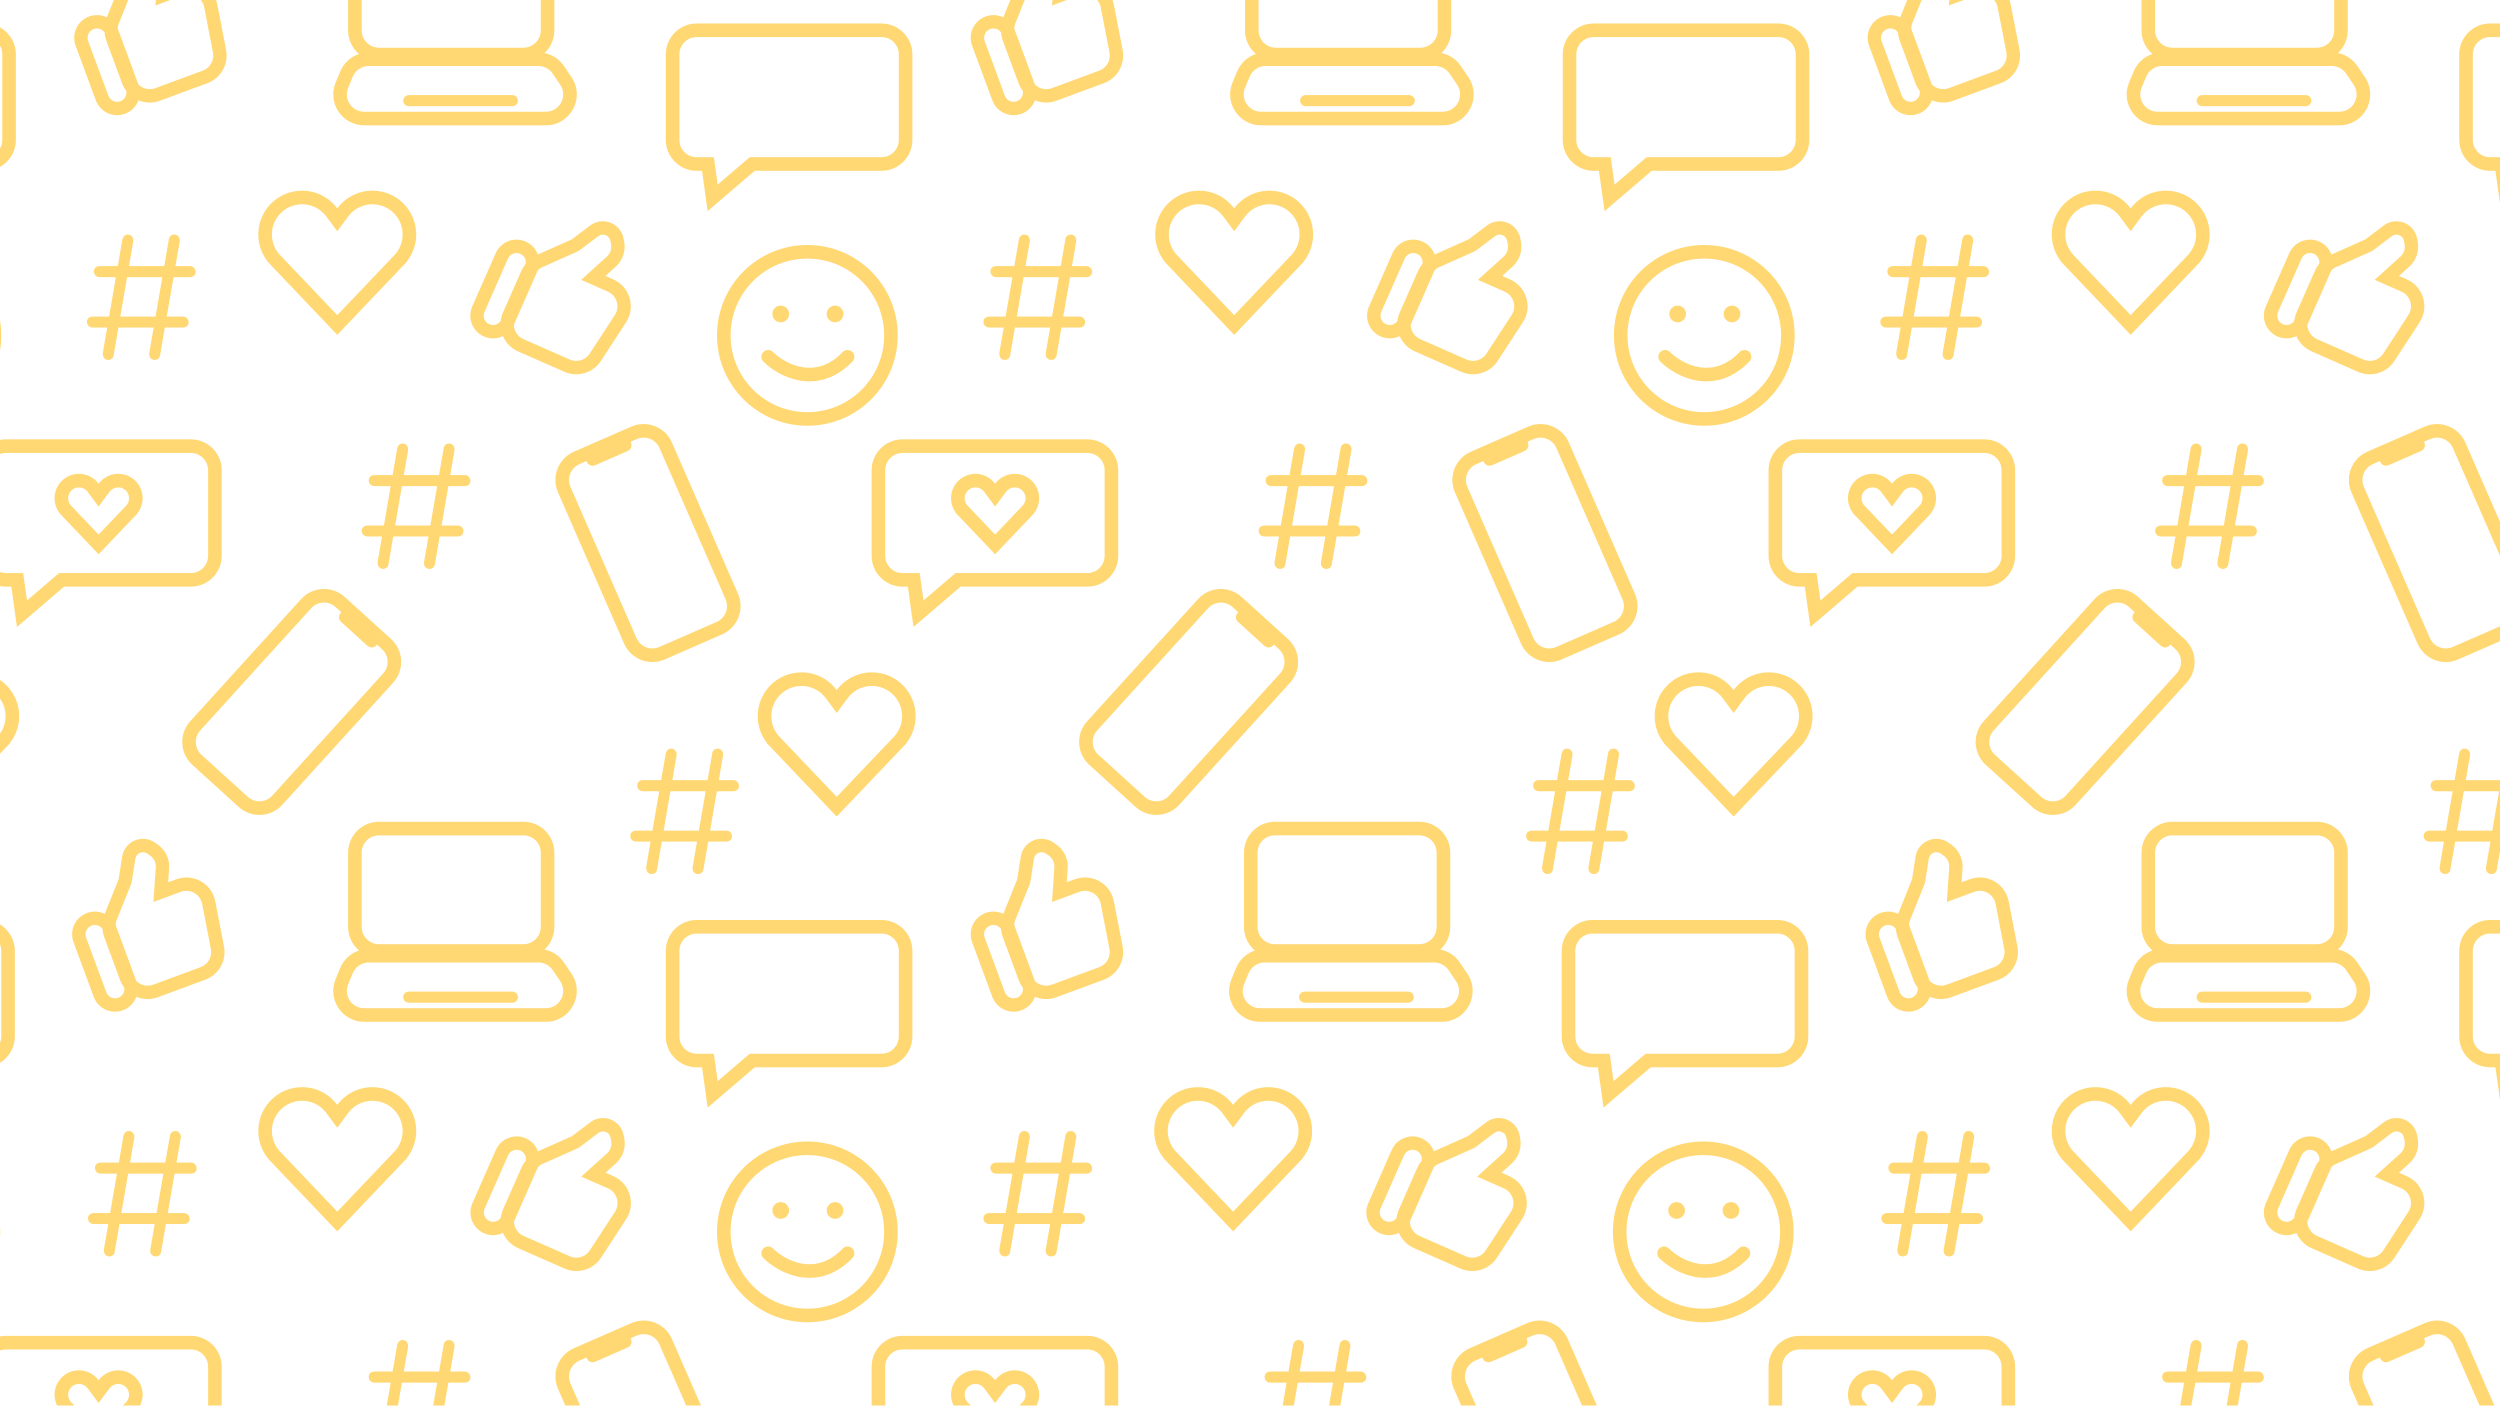 <svg width="1366" height="768" viewBox="0 0 1366 768" fill="none" xmlns="http://www.w3.org/2000/svg">
<path fill-rule="evenodd" clip-rule="evenodd" d="M68.748 276.463L68.801 276.409C68.859 276.351 68.915 276.292 68.971 276.232L69.022 276.175L69.101 276.093L69.257 275.893C70.049 274.887 70.517 273.63 70.517 272.244C70.517 268.976 67.868 266.328 64.601 266.328C62.657 266.328 60.932 267.258 59.842 268.729L53.874 276.779L47.905 268.729C46.815 267.258 45.09 266.328 43.146 266.328C39.879 266.328 37.23 268.976 37.23 272.244C37.23 273.63 37.698 274.887 38.49 275.893L38.632 276.075L38.682 276.127L38.75 276.202C38.822 276.282 38.897 276.361 38.974 276.438L39.046 276.509L53.875 292.084L68.748 276.463ZM53.875 302.858L33.734 281.705C33.562 281.534 33.395 281.358 33.232 281.177L32.573 280.485H32.649C32.638 280.472 32.628 280.458 32.617 280.444C32.602 280.425 32.588 280.407 32.573 280.388C30.989 278.335 29.99 275.808 29.825 273.056C29.809 272.787 29.801 272.516 29.801 272.244C29.801 264.873 35.776 258.898 43.146 258.898C44.846 258.898 46.472 259.216 47.968 259.796C50.339 260.715 52.383 262.293 53.874 264.304C55.365 262.293 57.408 260.715 59.78 259.796C61.275 259.216 62.901 258.898 64.601 258.898C71.972 258.898 77.946 264.873 77.946 272.244C77.946 272.516 77.938 272.787 77.922 273.056C77.757 275.806 76.759 278.332 75.177 280.384C75.162 280.404 75.147 280.423 75.132 280.442C75.12 280.457 75.109 280.471 75.098 280.485H75.177L74.455 281.244C74.332 281.379 74.205 281.511 74.076 281.641L53.875 302.858Z" fill="#FFD873"/>
<path fill-rule="evenodd" clip-rule="evenodd" d="M12.665 313.128L14.757 328.099L32.252 313.128H104.262C109.484 313.128 113.718 308.894 113.718 303.672V256.943C113.718 251.721 109.484 247.487 104.262 247.487H3.296C-1.927 247.487 -6.16 251.721 -6.16 256.943V303.672C-6.16 308.894 -1.927 313.128 3.296 313.128H12.665ZM9.277 342.567L6.201 320.557H3.296C-6.03 320.557 -13.59 312.997 -13.59 303.672V256.943C-13.59 247.617 -6.03 240.057 3.296 240.057H104.262C113.587 240.057 121.147 247.617 121.147 256.943V303.672C121.147 312.997 113.587 320.557 104.262 320.557H34.996L9.277 342.567Z" fill="#FFD873"/>
<path fill-rule="evenodd" clip-rule="evenodd" d="M-1.865 403.031L-1.797 402.963C-1.595 402.762 -1.398 402.555 -1.207 402.344L-1.143 402.273L-0.904 402.022L-0.471 401.471C1.735 398.667 3.046 395.142 3.046 391.291C3.046 382.185 -4.336 374.804 -13.441 374.804C-18.868 374.804 -23.683 377.418 -26.7 381.488L-32.669 389.541L-38.638 381.488C-41.654 377.418 -46.469 374.804 -51.896 374.804C-61.002 374.804 -68.383 382.185 -68.383 391.291C-68.383 395.142 -67.072 398.667 -64.867 401.471L-64.413 402.047L-64.119 402.356L-64.069 402.412C-63.917 402.577 -63.763 402.739 -63.605 402.899L-63.552 402.952L-32.671 435.386L-1.865 403.031ZM-32.671 446.161L-68.881 408.13C-69.11 407.899 -69.333 407.665 -69.552 407.425L-70.848 406.064H-70.707C-70.727 406.039 -70.747 406.013 -70.767 405.987C-70.794 405.953 -70.821 405.918 -70.848 405.883C-72.51 403.728 -73.812 401.282 -74.665 398.634C-75.411 396.321 -75.814 393.853 -75.814 391.291C-75.814 378.082 -65.105 367.374 -51.896 367.374C-46.717 367.374 -41.923 369.02 -38.007 371.817C-35.965 373.276 -34.162 375.048 -32.669 377.063C-31.175 375.048 -29.372 373.276 -27.33 371.817C-23.415 369.02 -18.62 367.374 -13.441 367.374C-0.232 367.374 10.476 378.082 10.476 391.291C10.476 393.853 10.073 396.321 9.328 398.634C8.474 401.284 7.17 403.732 5.506 405.888C5.48 405.922 5.454 405.956 5.428 405.99C5.408 406.015 5.389 406.039 5.369 406.064H5.506L4.304 407.327C4.027 407.633 3.743 407.932 3.451 408.223L-32.671 446.161Z" fill="#FFD873"/>
<path fill-rule="evenodd" clip-rule="evenodd" d="M67.88 -21.787L65.981 -9.56C65.964 -9.45 65.935 -9.342 65.893 -9.238L58.364 9.483C55.433 8.066 51.952 7.798 48.658 9.015C42.227 11.393 38.94 18.533 41.317 24.964L52.355 54.828C54.733 61.26 61.873 64.546 68.304 62.169C71.848 60.859 74.437 58.102 75.65 54.815C79.261 56.31 83.423 56.501 87.378 55.039L113.328 45.448C120.719 42.716 125.044 35.033 123.547 27.296L118.77 2.627C116.883 -7.12 106.706 -12.849 97.394 -9.407L93.036 -7.797L93.554 -15.398C93.901 -20.501 91.56 -25.414 87.379 -28.358L85.864 -29.425C82.438 -31.838 77.97 -32.196 74.203 -30.359C70.819 -28.709 68.457 -25.507 67.88 -21.787ZM57.145 17.739C57.245 19.258 57.562 20.782 58.111 22.267L66.707 45.525C67.285 47.087 68.079 48.507 69.044 49.762C69.401 52.105 68.078 54.455 65.768 55.309C63.126 56.285 60.193 54.935 59.216 52.293L48.178 22.428C47.201 19.786 48.551 16.852 51.194 15.876C53.418 15.054 55.849 15.881 57.145 17.739ZM75.636 46.197C77.985 48.511 81.546 49.397 84.843 48.179L110.792 38.587C114.824 37.097 117.183 32.907 116.366 28.687L111.589 4.017C110.56 -1.299 105.009 -4.424 99.93 -2.547L84.972 2.982L86.257 -15.895C86.43 -18.448 85.259 -20.905 83.168 -22.378L81.653 -23.445C80.406 -24.323 78.78 -24.453 77.409 -23.785C76.177 -23.184 75.317 -22.019 75.107 -20.665L73.209 -8.438C73.106 -7.777 72.928 -7.13 72.679 -6.509L64.725 13.267C64.451 14.113 64.334 14.936 64.351 15.72C64.442 15.928 64.526 16.14 64.606 16.356L75.636 46.197Z" fill="#FFD873"/>
<path d="M59.16 196.668C58.18 196.668 57.396 196.277 56.808 195.494C56.285 194.711 56.09 193.765 56.22 192.656L66.9 130.703C67.096 129.92 67.455 129.3 67.978 128.843C68.5 128.387 69.121 128.158 69.839 128.158C70.885 128.158 71.668 128.55 72.191 129.333C72.779 130.05 72.975 130.964 72.779 132.073L62.099 194.124C62.034 194.907 61.707 195.527 61.119 195.983C60.597 196.44 59.943 196.668 59.16 196.668ZM54.554 151.452C53.64 151.452 52.856 151.158 52.203 150.571C51.615 149.918 51.321 149.135 51.321 148.222C51.321 147.374 51.615 146.689 52.203 146.167C52.856 145.645 53.64 145.384 54.554 145.384H103.74C104.655 145.384 105.406 145.71 105.994 146.362C106.582 146.95 106.876 147.7 106.876 148.613C106.876 149.462 106.582 150.147 105.994 150.669C105.406 151.191 104.655 151.452 103.74 151.452H54.554ZM84.536 196.668C83.491 196.668 82.675 196.277 82.087 195.494C81.564 194.711 81.401 193.765 81.597 192.656L92.277 130.703C92.407 129.92 92.734 129.3 93.257 128.843C93.779 128.387 94.432 128.158 95.216 128.158C96.261 128.158 97.045 128.55 97.568 129.333C98.155 130.05 98.351 130.964 98.155 132.073L87.476 194.124C87.345 194.907 87.018 195.527 86.496 195.983C85.973 196.44 85.32 196.668 84.536 196.668ZM50.635 178.954C49.786 178.954 49.035 178.66 48.382 178.073C47.794 177.42 47.5 176.67 47.5 175.822C47.5 174.974 47.794 174.288 48.382 173.766C49.035 173.244 49.786 172.983 50.635 172.983H99.919C100.834 172.983 101.585 173.277 102.173 173.864C102.76 174.452 103.054 175.202 103.054 176.115C103.054 176.964 102.76 177.649 102.173 178.171C101.585 178.693 100.834 178.954 99.919 178.954H50.635Z" fill="#FFD873"/>
<path fill-rule="evenodd" clip-rule="evenodd" d="M-48.697 225.208C-25.526 225.208 -6.743 206.424 -6.743 183.253C-6.743 160.082 -25.526 141.298 -48.697 141.298C-71.869 141.298 -90.652 160.082 -90.652 183.253C-90.652 206.424 -71.869 225.208 -48.697 225.208ZM-48.697 232.637C-21.423 232.637 0.687 210.527 0.687 183.253C0.687 155.978 -21.423 133.868 -48.697 133.868C-75.972 133.868 -98.082 155.978 -98.082 183.253C-98.082 210.527 -75.972 232.637 -48.697 232.637Z" fill="#FFD873"/>
<path fill-rule="evenodd" clip-rule="evenodd" d="M-99.806 85.901L-97.714 100.872L-80.219 85.901H-8.209C-2.987 85.901 1.247 81.667 1.247 76.445V29.716C1.247 24.494 -2.987 20.261 -8.209 20.261H-109.175C-114.397 20.261 -118.631 24.494 -118.631 29.716V76.445C-118.631 81.667 -114.397 85.901 -109.175 85.901H-99.806ZM-103.194 115.34L-106.27 93.33H-109.175C-118.501 93.33 -126.061 85.77 -126.061 76.445V29.716C-126.061 20.391 -118.501 12.831 -109.175 12.831H-8.209C1.117 12.831 8.676 20.391 8.676 29.716V76.445C8.676 85.771 1.117 93.33 -8.209 93.33H-77.474L-103.194 115.34Z" fill="#FFD873"/>
<path fill-rule="evenodd" clip-rule="evenodd" d="M558.6 276.464L558.653 276.41C558.711 276.351 558.768 276.292 558.823 276.232L558.874 276.176L558.953 276.093L559.11 275.894C559.901 274.887 560.369 273.63 560.369 272.244C560.369 268.977 557.72 266.328 554.453 266.328C552.51 266.328 550.785 267.258 549.694 268.729L543.726 276.78L537.757 268.729C536.667 267.258 534.942 266.328 532.998 266.328C529.731 266.328 527.082 268.977 527.082 272.244C527.082 273.63 527.55 274.887 528.342 275.894L528.484 276.075L528.534 276.127L528.602 276.202C528.674 276.283 528.749 276.361 528.826 276.438L528.898 276.509L543.727 292.084L558.6 276.464ZM543.727 302.859L523.587 281.705C523.414 281.534 523.247 281.358 523.084 281.177L522.425 280.486H522.501C522.49 280.472 522.48 280.458 522.469 280.444C522.454 280.426 522.44 280.407 522.425 280.388C520.842 278.335 519.842 275.808 519.677 273.056C519.661 272.787 519.653 272.517 519.653 272.244C519.653 264.873 525.628 258.899 532.998 258.899C534.698 258.899 536.324 259.216 537.82 259.796C540.191 260.715 542.235 262.293 543.726 264.304C545.217 262.293 547.26 260.715 549.632 259.796C551.127 259.216 552.753 258.899 554.453 258.899C561.824 258.899 567.798 264.873 567.798 272.244C567.798 272.517 567.79 272.787 567.774 273.056C567.609 275.806 566.611 278.332 565.029 280.384C565.014 280.404 564.999 280.423 564.984 280.443C564.972 280.457 564.961 280.471 564.95 280.486H565.029L564.307 281.244C564.184 281.379 564.057 281.512 563.928 281.642L543.727 302.859Z" fill="#FFD873"/>
<path fill-rule="evenodd" clip-rule="evenodd" d="M502.517 313.128L504.609 328.099L522.104 313.128H594.114C599.337 313.128 603.57 308.894 603.57 303.672V256.943C603.57 251.721 599.337 247.487 594.114 247.487H493.148C487.926 247.487 483.692 251.721 483.692 256.943V303.672C483.692 308.894 487.926 313.128 493.148 313.128H502.517ZM499.13 342.567L496.054 320.557H493.148C483.823 320.557 476.263 312.997 476.263 303.672V256.943C476.263 247.618 483.823 240.058 493.148 240.058H594.114C603.44 240.058 611 247.618 611 256.943V303.672C611 312.997 603.44 320.557 594.114 320.557H524.849L499.13 342.567Z" fill="#FFD873"/>
<path fill-rule="evenodd" clip-rule="evenodd" d="M215.085 139.836L215.152 139.769C215.354 139.568 215.551 139.361 215.742 139.15L215.806 139.079L216.045 138.828L216.478 138.277C218.684 135.472 219.995 131.948 219.995 128.097C219.995 118.991 212.614 111.609 203.508 111.609C198.081 111.609 193.266 114.223 190.25 118.293L184.281 126.347L178.311 118.293C175.295 114.223 170.48 111.609 165.053 111.609C155.947 111.609 148.566 118.991 148.566 128.097C148.566 131.948 149.877 135.472 152.083 138.277L152.536 138.853L152.83 139.162L152.88 139.217C153.032 139.383 153.186 139.545 153.344 139.704L153.397 139.758L184.278 172.192L215.085 139.836ZM184.278 182.967L148.068 144.936C147.84 144.705 147.616 144.47 147.397 144.231L146.101 142.87H146.243C146.222 142.844 146.202 142.819 146.182 142.793C146.155 142.758 146.128 142.724 146.101 142.689C144.44 140.534 143.137 138.088 142.284 135.44C141.539 133.126 141.136 130.658 141.136 128.097C141.136 114.887 151.844 104.179 165.053 104.179C170.232 104.179 175.027 105.825 178.942 108.623C180.984 110.082 182.787 111.854 184.281 113.869C185.774 111.854 187.577 110.082 189.619 108.623C193.535 105.825 198.329 104.179 203.508 104.179C216.717 104.179 227.425 114.887 227.425 128.097C227.425 130.658 227.023 133.126 226.277 135.44C225.423 138.09 224.119 140.538 222.456 142.694C222.43 142.728 222.403 142.762 222.377 142.795C222.358 142.82 222.338 142.845 222.319 142.87H222.456L221.253 144.133C220.976 144.439 220.692 144.738 220.4 145.029L184.278 182.967Z" fill="#FFD873"/>
<path fill-rule="evenodd" clip-rule="evenodd" d="M487.982 403.031L488.05 402.963C488.252 402.762 488.448 402.555 488.64 402.344L488.704 402.273L488.943 402.022L489.376 401.471C491.582 398.666 492.893 395.142 492.893 391.291C492.893 382.185 485.511 374.803 476.405 374.803C470.978 374.803 466.164 377.418 463.147 381.487L457.178 389.541L451.209 381.487C448.192 377.418 443.378 374.803 437.951 374.803C428.845 374.803 421.463 382.185 421.463 391.291C421.463 395.142 422.775 398.666 424.98 401.471L425.433 402.047L425.727 402.356L425.778 402.411C425.929 402.577 426.084 402.739 426.242 402.898L426.295 402.952L457.176 435.386L487.982 403.031ZM457.176 446.161L420.965 408.129C420.737 407.899 420.513 407.664 420.295 407.425L418.999 406.064H419.14C419.12 406.038 419.1 406.013 419.08 405.987C419.053 405.952 419.026 405.918 418.999 405.883C417.337 403.728 416.035 401.282 415.182 398.634C414.436 396.32 414.033 393.853 414.033 391.291C414.033 378.082 424.741 367.373 437.951 367.373C443.13 367.373 447.924 369.019 451.839 371.817C453.881 373.276 455.684 375.048 457.178 377.063C458.672 375.048 460.475 373.276 462.517 371.817C466.432 369.019 471.226 367.373 476.405 367.373C489.615 367.373 500.323 378.081 500.323 391.291C500.323 393.853 499.92 396.32 499.174 398.634C498.32 401.284 497.017 403.732 495.353 405.888C495.327 405.922 495.301 405.956 495.275 405.989C495.255 406.014 495.236 406.039 495.216 406.064H495.353L494.151 407.327C493.874 407.633 493.589 407.932 493.297 408.223L457.176 446.161Z" fill="#FFD873"/>
<path fill-rule="evenodd" clip-rule="evenodd" d="M557.735 -21.784L555.837 -9.557C555.82 -9.447 555.79 -9.339 555.749 -9.235L548.219 9.487C545.287 8.067 541.803 7.797 538.506 9.016C532.075 11.393 528.788 18.533 531.165 24.964L542.203 54.829C544.58 61.26 551.721 64.546 558.152 62.169C561.696 60.859 564.285 58.103 565.498 54.815C569.111 56.313 573.276 56.505 577.234 55.042L603.183 45.451C610.575 42.719 614.9 35.036 613.402 27.299L608.626 2.629C606.738 -7.117 596.562 -12.846 587.25 -9.405L582.892 -7.794L583.41 -15.396C583.757 -20.498 581.416 -25.411 577.234 -28.356L575.72 -29.422C572.293 -31.835 567.825 -32.193 564.059 -30.356C560.675 -28.706 558.313 -25.504 557.735 -21.784ZM547.001 17.752C547.102 19.267 547.419 20.788 547.966 22.27L556.563 45.528C557.138 47.085 557.93 48.501 558.891 49.752C559.252 52.099 557.929 54.454 555.616 55.309C552.974 56.286 550.04 54.935 549.064 52.293L538.025 22.429C537.049 19.787 538.399 16.853 541.041 15.876C543.271 15.052 545.707 15.885 547.001 17.752ZM565.481 46.189C567.83 48.511 571.396 49.402 574.698 48.182L600.648 38.59C604.679 37.1 607.039 32.91 606.222 28.69L601.445 4.02C600.416 -1.297 594.865 -4.422 589.785 -2.544L574.827 2.984L576.112 -15.892C576.286 -18.445 575.115 -20.903 573.023 -22.375L571.509 -23.442C570.261 -24.32 568.635 -24.451 567.264 -23.782C566.033 -23.181 565.173 -22.016 564.963 -20.662L563.064 -8.435C562.962 -7.774 562.784 -7.127 562.534 -6.506L554.581 13.27C554.305 14.122 554.188 14.95 554.207 15.74C554.295 15.942 554.377 16.148 554.454 16.357L565.481 46.189Z" fill="#FFD873"/>
<path d="M209.315 310.851C208.335 310.851 207.551 310.46 206.963 309.677C206.441 308.894 206.245 307.948 206.375 306.839L217.055 244.886C217.251 244.103 217.61 243.483 218.133 243.026C218.656 242.569 219.276 242.341 219.995 242.341C221.04 242.341 221.824 242.732 222.346 243.515C222.934 244.233 223.13 245.147 222.934 246.256L212.254 308.307C212.189 309.09 211.862 309.71 211.274 310.166C210.752 310.623 210.099 310.851 209.315 310.851ZM204.71 265.635C203.795 265.635 203.011 265.341 202.358 264.754C201.77 264.101 201.476 263.318 201.476 262.405C201.476 261.557 201.77 260.871 202.358 260.349C203.011 259.827 203.795 259.566 204.71 259.566H253.896C254.81 259.566 255.561 259.893 256.149 260.545C256.737 261.132 257.031 261.883 257.031 262.796C257.031 263.644 256.737 264.33 256.149 264.852C255.561 265.374 254.81 265.635 253.896 265.635H204.71ZM234.692 310.851C233.646 310.851 232.83 310.46 232.242 309.677C231.72 308.894 231.556 307.948 231.752 306.839L242.432 244.886C242.563 244.103 242.889 243.483 243.412 243.026C243.934 242.569 244.587 242.341 245.371 242.341C246.416 242.341 247.2 242.732 247.723 243.515C248.311 244.233 248.507 245.147 248.311 246.256L237.631 308.307C237.5 309.09 237.174 309.71 236.651 310.166C236.129 310.623 235.475 310.851 234.692 310.851ZM200.791 293.137C199.941 293.137 199.19 292.843 198.537 292.256C197.949 291.603 197.655 290.853 197.655 290.005C197.655 289.156 197.949 288.471 198.537 287.949C199.19 287.427 199.941 287.166 200.791 287.166H250.074C250.989 287.166 251.74 287.46 252.328 288.047C252.916 288.634 253.21 289.385 253.21 290.298C253.21 291.146 252.916 291.832 252.328 292.354C251.74 292.876 250.989 293.137 250.074 293.137H200.791Z" fill="#FFD873"/>
<path d="M549.013 196.668C548.033 196.668 547.249 196.277 546.661 195.494C546.139 194.711 545.943 193.765 546.073 192.656L556.753 130.703C556.949 129.92 557.308 129.3 557.831 128.843C558.353 128.387 558.974 128.158 559.692 128.158C560.737 128.158 561.521 128.55 562.044 129.333C562.632 130.05 562.828 130.964 562.632 132.073L551.952 194.124C551.887 194.907 551.56 195.527 550.972 195.983C550.45 196.44 549.796 196.668 549.013 196.668ZM544.408 151.452C543.493 151.452 542.709 151.158 542.056 150.571C541.468 149.918 541.174 149.135 541.174 148.222C541.174 147.374 541.468 146.689 542.056 146.167C542.709 145.645 543.493 145.384 544.408 145.384H593.593C594.508 145.384 595.259 145.71 595.847 146.362C596.435 146.95 596.729 147.7 596.729 148.613C596.729 149.462 596.435 150.147 595.847 150.669C595.259 151.191 594.508 151.452 593.593 151.452H544.408ZM574.389 196.668C573.344 196.668 572.528 196.277 571.94 195.494C571.417 194.711 571.254 193.765 571.45 192.656L582.13 130.703C582.26 129.92 582.587 129.3 583.109 128.843C583.632 128.387 584.285 128.158 585.069 128.158C586.114 128.158 586.898 128.55 587.421 129.333C588.008 130.05 588.204 130.964 588.008 132.073L577.329 194.124C577.198 194.907 576.871 195.527 576.349 195.983C575.826 196.44 575.173 196.668 574.389 196.668ZM540.488 178.954C539.639 178.954 538.888 178.66 538.235 178.073C537.647 177.42 537.353 176.67 537.353 175.822C537.353 174.974 537.647 174.288 538.235 173.766C538.888 173.244 539.639 172.983 540.488 172.983H589.772C590.687 172.983 591.438 173.277 592.026 173.864C592.614 174.452 592.907 175.202 592.907 176.115C592.907 176.964 592.614 177.649 592.026 178.171C591.438 178.693 590.687 178.954 589.772 178.954H540.488Z" fill="#FFD873"/>
<path fill-rule="evenodd" clip-rule="evenodd" d="M441.149 225.207C464.32 225.207 483.104 206.423 483.104 183.252C483.104 160.081 464.32 141.297 441.149 141.297C417.978 141.297 399.194 160.081 399.194 183.252C399.194 206.423 417.978 225.207 441.149 225.207ZM441.149 232.637C468.423 232.637 490.533 210.527 490.533 183.252C490.533 155.978 468.423 133.868 441.149 133.868C413.874 133.868 391.764 155.978 391.764 183.252C391.764 210.527 413.874 232.637 441.149 232.637Z" fill="#FFD873"/>
<path fill-rule="evenodd" clip-rule="evenodd" d="M465.707 192.283C467.183 193.707 467.225 196.059 465.801 197.535C456.453 207.223 446.221 209.434 437.243 207.96C428.508 206.525 421.231 201.663 417.124 197.595C415.666 196.152 415.655 193.8 417.098 192.342C418.542 190.884 420.894 190.873 422.352 192.316C425.64 195.573 431.578 199.5 438.448 200.628C445.076 201.717 452.841 200.266 460.454 192.376C461.879 190.9 464.231 190.858 465.707 192.283Z" fill="#FFD873"/>
<path d="M431.155 171.549C431.155 174.071 429.11 176.116 426.587 176.116C424.065 176.116 422.02 174.071 422.02 171.549C422.02 169.026 424.065 166.981 426.587 166.981C429.11 166.981 431.155 169.026 431.155 171.549Z" fill="#FFD873"/>
<path d="M460.848 171.549C460.848 174.071 458.803 176.116 456.28 176.116C453.758 176.116 451.713 174.071 451.713 171.549C451.713 169.026 453.758 166.981 456.28 166.981C458.803 166.981 460.848 169.026 460.848 171.549Z" fill="#FFD873"/>
<path fill-rule="evenodd" clip-rule="evenodd" d="M286.022 -33.405H207.084C201.862 -33.405 197.628 -29.172 197.628 -23.95V16.609C197.628 21.831 201.862 26.065 207.084 26.065H286.022C291.244 26.065 295.478 21.831 295.478 16.609V-23.95C295.478 -29.172 291.244 -33.405 286.022 -33.405ZM207.084 -40.835C197.759 -40.835 190.199 -33.275 190.199 -23.95V16.609C190.199 21.776 192.519 26.4 196.174 29.497C191.61 31.015 187.816 34.446 185.905 39.046L183.386 45.112C178.769 56.231 186.94 68.473 198.981 68.473H298.271C311.817 68.473 319.848 53.325 312.248 42.113L308.136 36.047C305.634 32.356 301.805 29.844 297.521 28.974C300.835 25.891 302.907 21.492 302.907 16.609V-23.95C302.907 -33.275 295.348 -40.835 286.022 -40.835H207.084ZM294.159 36.066H201.5C197.678 36.066 194.232 38.366 192.767 41.895L190.248 47.961C187.662 54.188 192.238 61.044 198.981 61.044H298.271C305.857 61.044 310.354 52.561 306.098 46.282L301.986 40.216C300.227 37.62 297.295 36.066 294.159 36.066ZM223.353 51.956C222.111 51.956 220.995 52.712 220.534 53.865C219.736 55.859 221.205 58.029 223.353 58.029H279.968C282.116 58.029 283.585 55.859 282.787 53.865C282.326 52.712 281.21 51.956 279.968 51.956H223.353Z" fill="#FFD873"/>
<path fill-rule="evenodd" clip-rule="evenodd" d="M390.048 85.901L392.141 100.872L409.636 85.901H481.646C486.868 85.901 491.101 81.667 491.101 76.445V29.716C491.101 24.494 486.868 20.26 481.646 20.26H380.679C375.457 20.26 371.224 24.494 371.224 29.716V76.445C371.224 81.667 375.457 85.901 380.679 85.901H390.048ZM386.661 115.34L383.585 93.33H380.679C371.354 93.33 363.794 85.77 363.794 76.445V29.716C363.794 20.39 371.354 12.831 380.679 12.831H481.646C490.971 12.831 498.531 20.39 498.531 29.716V76.445C498.531 85.77 490.971 93.33 481.646 93.33H412.381L386.661 115.34Z" fill="#FFD873"/>
<path fill-rule="evenodd" clip-rule="evenodd" d="M344.515 241.402L347.895 239.925C352.681 237.834 358.255 240.018 360.346 244.803L396.43 327.383C398.521 332.168 396.337 337.742 391.552 339.833L360.242 353.515C355.456 355.606 349.882 353.422 347.791 348.636L311.707 266.057C309.616 261.272 311.8 255.697 316.585 253.606L320.487 251.901C320.492 251.921 320.498 251.941 320.503 251.961C321.051 253.98 323.264 255.041 325.181 254.203L343.016 246.41C344.932 245.572 345.657 243.227 344.548 241.454C344.537 241.437 344.526 241.419 344.515 241.402ZM304.899 269.032C301.165 260.487 305.065 250.532 313.61 246.798L344.92 233.117C353.466 229.383 363.42 233.283 367.154 241.829L403.238 324.408C406.972 332.953 403.072 342.907 394.527 346.641L363.217 360.323C354.671 364.057 344.717 360.156 340.983 351.611L304.899 269.032Z" fill="#FFD873"/>
<path fill-rule="evenodd" clip-rule="evenodd" d="M205.954 352.187L208.684 354.665C212.55 358.176 212.839 364.156 209.329 368.022L148.755 434.747C145.245 438.614 139.265 438.903 135.398 435.393L110.1 412.426C106.233 408.916 105.944 402.936 109.454 399.069L170.028 332.344C173.538 328.478 179.518 328.189 183.385 331.699L186.539 334.562C186.523 334.575 186.508 334.587 186.492 334.6C184.874 335.926 184.812 338.38 186.361 339.786L200.772 352.868C202.321 354.274 204.757 353.976 205.921 352.238C205.932 352.221 205.943 352.204 205.954 352.187ZM164.527 327.35C170.795 320.446 181.474 319.93 188.379 326.198L213.677 349.165C220.582 355.433 221.098 366.112 214.83 373.016L154.256 439.741C147.988 446.646 137.309 447.162 130.405 440.894L105.106 417.927C98.201 411.659 97.685 400.98 103.953 394.075L164.527 327.35Z" fill="#FFD873"/>
<path fill-rule="evenodd" clip-rule="evenodd" d="M68.75 766.31L68.803 766.256C68.861 766.198 68.917 766.139 68.973 766.079L69.024 766.023L69.103 765.94L69.26 765.74C70.051 764.734 70.519 763.477 70.519 762.091C70.519 758.824 67.87 756.175 64.603 756.175C62.659 756.175 60.934 757.105 59.844 758.576L53.876 766.627L47.907 758.576C46.817 757.105 45.092 756.175 43.148 756.175C39.881 756.175 37.232 758.824 37.232 762.091C37.232 763.477 37.7 764.734 38.492 765.74L38.634 765.922L38.684 765.974L38.752 766.049C38.824 766.13 38.899 766.208 38.976 766.285L39.048 766.356L53.877 781.931L68.75 766.31ZM53.877 792.706L33.736 771.552C33.564 771.381 33.397 771.205 33.234 771.024L32.575 770.333H32.651C32.64 770.319 32.63 770.305 32.619 770.291C32.604 770.273 32.59 770.254 32.575 770.235C30.991 768.182 29.992 765.655 29.827 762.903C29.811 762.634 29.803 762.363 29.803 762.091C29.803 754.72 35.778 748.745 43.148 748.745C44.848 748.745 46.474 749.063 47.969 749.643C50.341 750.562 52.384 752.14 53.876 754.151C55.367 752.14 57.41 750.562 59.782 749.643C61.277 749.063 62.903 748.745 64.603 748.745C71.974 748.745 77.948 754.72 77.948 762.091C77.948 762.363 77.94 762.634 77.924 762.903C77.759 765.653 76.761 768.179 75.179 770.231C75.164 770.251 75.149 770.27 75.134 770.29C75.122 770.304 75.111 770.318 75.1 770.333H75.179L74.457 771.091C74.334 771.226 74.207 771.359 74.078 771.489L53.877 792.706Z" fill="#FFD873"/>
<path fill-rule="evenodd" clip-rule="evenodd" d="M558.6 766.311L558.654 766.257C558.712 766.199 558.768 766.139 558.823 766.079L558.874 766.023L558.953 765.94L559.11 765.741C559.902 764.734 560.369 763.477 560.369 762.091C560.369 758.824 557.721 756.175 554.454 756.175C552.51 756.175 550.785 757.105 549.695 758.576L543.726 766.627L537.758 758.576C536.667 757.105 534.942 756.175 532.999 756.175C529.731 756.175 527.083 758.824 527.083 762.091C527.083 763.477 527.551 764.734 528.342 765.741L528.485 765.922L528.535 765.974L528.602 766.049C528.675 766.13 528.75 766.209 528.827 766.285L528.898 766.356L543.728 781.931L558.6 766.311ZM543.728 792.706L523.587 771.552C523.415 771.381 523.247 771.205 523.084 771.024L522.426 770.333H522.502C522.491 770.319 522.48 770.305 522.469 770.291C522.455 770.273 522.44 770.254 522.426 770.235C520.842 768.182 519.843 765.655 519.678 762.903C519.662 762.635 519.653 762.364 519.653 762.091C519.653 754.721 525.628 748.746 532.999 748.746C534.699 748.746 536.325 749.064 537.82 749.643C540.192 750.562 542.235 752.14 543.726 754.151C545.217 752.14 547.261 750.562 549.632 749.643C551.128 749.064 552.754 748.746 554.454 748.746C561.824 748.746 567.799 754.721 567.799 762.091C567.799 762.364 567.791 762.635 567.775 762.903C567.61 765.654 566.611 768.179 565.029 770.232C565.014 770.251 564.999 770.27 564.984 770.29C564.973 770.304 564.962 770.319 564.95 770.333H565.029L564.308 771.091C564.184 771.226 564.058 771.359 563.929 771.489L543.728 792.706Z" fill="#FFD873"/>
<path fill-rule="evenodd" clip-rule="evenodd" d="M12.669 802.976L14.762 817.947L32.256 802.976H104.265C109.487 802.976 113.721 798.742 113.721 793.52V746.791C113.721 741.569 109.487 737.335 104.265 737.335H3.299C-1.924 737.335 -6.157 741.569 -6.157 746.791V793.52C-6.157 798.742 -1.924 802.976 3.299 802.976H12.669ZM9.282 832.415L6.206 810.406H3.299C-6.027 810.406 -13.587 802.846 -13.587 793.52V746.791C-13.587 737.466 -6.027 729.906 3.299 729.906H104.265C113.59 729.906 121.15 737.466 121.15 746.791V793.52C121.15 802.846 113.59 810.406 104.265 810.406H35.001L9.282 832.415Z" fill="#FFD873"/>
<path fill-rule="evenodd" clip-rule="evenodd" d="M502.518 802.976L504.61 817.947L522.105 802.976H594.115C599.337 802.976 603.571 798.742 603.571 793.52V746.791C603.571 741.569 599.337 737.335 594.115 737.335H493.149C487.926 737.335 483.693 741.569 483.693 746.791V793.52C483.693 798.742 487.926 802.976 493.149 802.976H502.518ZM499.13 832.415L496.054 810.405H493.149C483.823 810.405 476.263 802.846 476.263 793.52V746.791C476.263 737.466 483.823 729.906 493.149 729.906H594.115C603.44 729.906 611 737.466 611 746.791V793.52C611 802.846 603.44 810.405 594.115 810.405H524.85L499.13 832.415Z" fill="#FFD873"/>
<path fill-rule="evenodd" clip-rule="evenodd" d="M215.085 629.684L215.152 629.616C215.354 629.415 215.551 629.208 215.742 628.997L215.806 628.926L216.045 628.675L216.478 628.124C218.684 625.32 219.995 621.795 219.995 617.944C219.995 608.838 212.614 601.457 203.508 601.457C198.081 601.457 193.266 604.071 190.25 608.141L184.281 616.194L178.311 608.141C175.295 604.071 170.48 601.457 165.053 601.457C155.947 601.457 148.566 608.838 148.566 617.944C148.566 621.795 149.877 625.32 152.083 628.124L152.536 628.7L152.83 629.009L152.88 629.064C153.032 629.23 153.186 629.393 153.344 629.552L153.397 629.605L184.278 662.039L215.085 629.684ZM184.278 672.814L148.068 634.783C147.84 634.553 147.616 634.317 147.397 634.078L146.101 632.717H146.243C146.222 632.692 146.202 632.666 146.182 632.64C146.155 632.606 146.128 632.571 146.101 632.536C144.44 630.381 143.137 627.935 142.284 625.287C141.539 622.974 141.136 620.506 141.136 617.944C141.136 604.735 151.844 594.027 165.053 594.027C170.232 594.027 175.027 595.673 178.942 598.47C180.984 599.929 182.787 601.701 184.281 603.716C185.774 601.701 187.577 599.929 189.619 598.47C193.535 595.673 198.329 594.027 203.508 594.027C216.717 594.027 227.425 604.735 227.425 617.944C227.425 620.506 227.023 622.974 226.277 625.287C225.423 627.937 224.119 630.385 222.456 632.542C222.43 632.575 222.403 632.609 222.377 632.643C222.358 632.668 222.338 632.693 222.319 632.717H222.456L221.253 633.98C220.976 634.286 220.692 634.585 220.4 634.877L184.278 672.814Z" fill="#FFD873"/>
<path fill-rule="evenodd" clip-rule="evenodd" d="M293.658 638.351L280.823 667.489C278.06 673.763 270.733 676.609 264.458 673.846C258.183 671.082 255.337 663.755 258.101 657.48L270.935 628.342C273.699 622.068 281.026 619.222 287.301 621.985C293.575 624.749 296.421 632.076 293.658 638.351ZM284.352 628.679C281.774 627.543 278.764 628.713 277.629 631.29L264.794 660.428C263.659 663.006 264.828 666.017 267.406 667.152C269.984 668.288 272.994 667.118 274.13 664.54L286.964 635.402C288.1 632.824 286.93 629.814 284.352 628.679Z" fill="#FFD873"/>
<path fill-rule="evenodd" clip-rule="evenodd" d="M292.684 629.641L312.381 620.857C312.483 620.812 312.579 620.755 312.668 620.688L322.535 613.221L326.948 619.053L317.081 626.52C316.548 626.923 315.971 627.265 315.36 627.537L295.892 636.219C294.804 636.797 293.965 637.553 293.356 638.413C292.629 639.152 292.02 640.032 291.578 641.037L281.583 663.729C279.629 668.165 281.641 673.345 286.077 675.299L311.395 686.451C315.329 688.184 319.938 686.812 322.285 683.212L336.007 662.161C338.964 657.625 337.148 651.519 332.193 649.336L317.594 642.906L331.644 630.234C333.544 628.52 334.411 625.939 333.932 623.426L333.586 621.607L340.77 620.237L341.117 622.057C342.075 627.081 340.34 632.24 336.543 635.665L330.885 640.768L335.141 642.643C344.226 646.645 347.556 657.838 342.134 666.155L328.413 687.206C324.109 693.807 315.658 696.321 308.447 693.144L283.129 681.993C274.996 678.41 271.307 668.914 274.889 660.781L284.884 638.089C285.61 636.442 286.585 634.967 287.75 633.697C288.99 632.097 290.581 630.758 292.463 629.759L292.684 629.641ZM333.586 621.607C333.3 620.108 332.222 618.884 330.772 618.411C329.469 617.986 328.041 618.226 326.948 619.053L322.535 613.221C325.536 610.949 329.46 610.29 333.039 611.457C337.024 612.757 339.986 616.12 340.77 620.237L333.586 621.607Z" fill="#FFD873"/>
<path fill-rule="evenodd" clip-rule="evenodd" d="M66.739 468.065L64.84 480.293C64.823 480.403 64.794 480.511 64.752 480.614L57.223 499.334C54.291 497.916 50.809 497.647 47.513 498.865C41.082 501.242 37.795 508.382 40.172 514.813L51.211 544.678C53.587 551.109 60.728 554.395 67.159 552.018C70.703 550.709 73.291 547.953 74.504 544.666C78.117 546.162 82.28 546.354 86.237 544.891L112.187 535.3C119.578 532.568 123.903 524.885 122.405 517.149L117.629 492.479C115.742 482.732 105.565 477.003 96.253 480.445L91.895 482.056L92.413 474.454C92.76 469.352 90.419 464.438 86.238 461.494L84.723 460.427C81.296 458.014 76.829 457.657 73.062 459.493C69.678 461.143 67.316 464.345 66.739 468.065ZM56.004 507.595C56.104 509.112 56.421 510.635 56.97 512.119L65.566 535.377C66.143 536.938 66.936 538.355 67.899 539.608C68.257 541.952 66.934 544.304 64.623 545.158C61.981 546.135 59.047 544.784 58.071 542.142L47.033 512.278C46.056 509.635 47.406 506.702 50.048 505.725C52.275 504.902 54.709 505.732 56.004 507.595ZM74.49 536.045C76.839 538.362 80.402 539.25 83.701 538.031L109.651 528.44C113.683 526.95 116.042 522.759 115.225 518.539L110.448 493.869C109.419 488.553 103.868 485.428 98.789 487.305L83.831 492.834L85.116 473.957C85.289 471.405 84.118 468.947 82.027 467.474L80.512 466.407C79.265 465.529 77.638 465.399 76.267 466.067C75.036 466.668 74.176 467.833 73.966 469.187L72.068 481.415C71.965 482.076 71.787 482.723 71.538 483.343L63.584 503.119C63.309 503.968 63.193 504.793 63.211 505.579C63.299 505.784 63.383 505.993 63.461 506.205L74.49 536.045Z" fill="#FFD873"/>
<path fill-rule="evenodd" clip-rule="evenodd" d="M557.734 468.064L555.836 480.292C555.819 480.402 555.789 480.51 555.747 480.613L548.218 499.334C545.286 497.915 541.803 497.645 538.506 498.864C532.075 501.241 528.789 508.381 531.166 514.812L542.204 544.677C544.581 551.108 551.721 554.394 558.152 552.017C561.696 550.707 564.285 547.951 565.498 544.664C569.111 546.161 573.275 546.353 577.233 544.89L603.182 535.299C610.573 532.567 614.899 524.884 613.401 517.148L608.624 492.478C606.737 482.731 596.56 477.002 587.248 480.444L582.891 482.054L583.408 474.453C583.755 469.351 581.414 464.437 577.233 461.493L575.718 460.426C572.292 458.013 567.824 457.655 564.057 459.492C560.673 461.142 558.312 464.344 557.734 468.064ZM546.999 507.597C547.1 509.113 547.417 510.635 547.965 512.118L556.561 535.376C557.138 536.935 557.93 538.352 558.892 539.604C559.252 541.949 557.929 544.302 555.617 545.157C552.975 546.134 550.041 544.783 549.064 542.141L538.026 512.277C537.049 509.634 538.4 506.701 541.042 505.724C543.27 504.901 545.705 505.732 546.999 507.597ZM565.483 536.041C567.832 538.36 571.396 539.25 574.697 538.03L600.646 528.439C604.678 526.949 607.037 522.758 606.22 518.538L601.444 493.868C600.414 488.552 594.863 485.427 589.784 487.304L574.826 492.833L576.111 473.956C576.285 471.404 575.114 468.946 573.022 467.473L571.507 466.406C570.26 465.528 568.634 465.398 567.263 466.066C566.031 466.667 565.172 467.832 564.961 469.186L563.063 481.414C562.96 482.075 562.783 482.721 562.533 483.342L554.58 503.118C554.304 503.968 554.188 504.795 554.206 505.583C554.294 505.786 554.377 505.994 554.455 506.204L565.483 536.041Z" fill="#FFD873"/>
<path d="M209.315 800.7C208.336 800.7 207.552 800.309 206.964 799.526C206.441 798.743 206.245 797.797 206.376 796.687L217.056 734.734C217.252 733.951 217.611 733.332 218.133 732.875C218.656 732.418 219.277 732.19 219.995 732.19C221.04 732.19 221.824 732.581 222.347 733.364C222.934 734.082 223.13 734.995 222.934 736.105L212.255 798.155C212.189 798.938 211.863 799.558 211.275 800.015C210.752 800.472 210.099 800.7 209.315 800.7ZM204.71 755.483C203.796 755.483 203.012 755.19 202.359 754.602C201.771 753.95 201.477 753.167 201.477 752.253C201.477 751.405 201.771 750.72 202.359 750.198C203.012 749.676 203.796 749.415 204.71 749.415H253.896C254.811 749.415 255.562 749.741 256.15 750.394C256.737 750.981 257.031 751.731 257.031 752.645C257.031 753.493 256.737 754.178 256.15 754.7C255.562 755.222 254.811 755.483 253.896 755.483H204.71ZM234.692 800.7C233.647 800.7 232.83 800.309 232.243 799.526C231.72 798.743 231.557 797.797 231.753 796.687L242.432 734.734C242.563 733.951 242.89 733.332 243.412 732.875C243.935 732.418 244.588 732.19 245.372 732.19C246.417 732.19 247.201 732.581 247.723 733.364C248.311 734.082 248.507 734.995 248.311 736.105L237.631 798.155C237.501 798.938 237.174 799.558 236.652 800.015C236.129 800.472 235.476 800.7 234.692 800.7ZM200.791 782.985C199.942 782.985 199.191 782.692 198.538 782.104C197.95 781.452 197.656 780.702 197.656 779.853C197.656 779.005 197.95 778.32 198.538 777.798C199.191 777.276 199.942 777.015 200.791 777.015H250.075C250.989 777.015 251.74 777.309 252.328 777.896C252.916 778.483 253.21 779.233 253.21 780.147C253.21 780.995 252.916 781.68 252.328 782.202C251.74 782.724 250.989 782.985 250.075 782.985H200.791Z" fill="#FFD873"/>
<path d="M549.013 686.516C548.033 686.516 547.249 686.124 546.661 685.341C546.139 684.558 545.943 683.612 546.073 682.503L556.753 620.55C556.949 619.767 557.308 619.147 557.831 618.69C558.353 618.234 558.974 618.005 559.692 618.005C560.737 618.005 561.521 618.397 562.044 619.18C562.632 619.898 562.828 620.811 562.632 621.92L551.952 683.971C551.887 684.754 551.56 685.374 550.972 685.831C550.45 686.287 549.796 686.516 549.013 686.516ZM544.408 641.299C543.493 641.299 542.709 641.005 542.056 640.418C541.468 639.766 541.174 638.983 541.174 638.069C541.174 637.221 541.468 636.536 542.056 636.014C542.709 635.492 543.493 635.231 544.408 635.231H593.593C594.508 635.231 595.259 635.557 595.847 636.21C596.435 636.797 596.729 637.547 596.729 638.461C596.729 639.309 596.435 639.994 595.847 640.516C595.259 641.038 594.508 641.299 593.593 641.299H544.408ZM574.389 686.516C573.344 686.516 572.528 686.124 571.94 685.341C571.417 684.558 571.254 683.612 571.45 682.503L582.13 620.55C582.26 619.767 582.587 619.147 583.109 618.69C583.632 618.234 584.285 618.005 585.069 618.005C586.114 618.005 586.898 618.397 587.421 619.18C588.008 619.898 588.204 620.811 588.008 621.92L577.329 683.971C577.198 684.754 576.871 685.374 576.349 685.831C575.826 686.287 575.173 686.516 574.389 686.516ZM540.488 668.801C539.639 668.801 538.888 668.507 538.235 667.92C537.647 667.268 537.353 666.517 537.353 665.669C537.353 664.821 537.647 664.136 538.235 663.614C538.888 663.092 539.639 662.831 540.488 662.831H589.772C590.687 662.831 591.438 663.124 592.026 663.712C592.614 664.299 592.907 665.049 592.907 665.963C592.907 666.811 592.614 667.496 592.026 668.018C591.438 668.54 590.687 668.801 589.772 668.801H540.488Z" fill="#FFD873"/>
<path d="M59.731 686.516C58.751 686.516 57.967 686.124 57.379 685.341C56.857 684.558 56.661 683.612 56.791 682.503L67.471 620.55C67.667 619.767 68.026 619.147 68.549 618.69C69.072 618.234 69.692 618.005 70.411 618.005C71.456 618.005 72.24 618.397 72.762 619.18C73.35 619.898 73.546 620.811 73.35 621.92L62.67 683.971C62.605 684.754 62.278 685.374 61.691 685.831C61.168 686.287 60.515 686.516 59.731 686.516ZM55.126 641.299C54.211 641.299 53.428 641.005 52.774 640.418C52.186 639.766 51.892 638.983 51.892 638.069C51.892 637.221 52.186 636.536 52.774 636.014C53.428 635.492 54.211 635.231 55.126 635.231H104.312C105.226 635.231 105.977 635.557 106.565 636.21C107.153 636.797 107.447 637.547 107.447 638.461C107.447 639.309 107.153 639.994 106.565 640.516C105.977 641.038 105.226 641.299 104.312 641.299H55.126ZM85.108 686.516C84.062 686.516 83.246 686.124 82.658 685.341C82.135 684.558 81.972 683.612 82.168 682.503L92.848 620.55C92.979 619.767 93.305 619.147 93.828 618.69C94.35 618.234 95.004 618.005 95.787 618.005C96.832 618.005 97.616 618.397 98.139 619.18C98.727 619.898 98.923 620.811 98.727 621.92L88.047 683.971C87.916 684.754 87.59 685.374 87.067 685.831C86.545 686.287 85.891 686.516 85.108 686.516ZM51.207 668.801C50.358 668.801 49.606 668.507 48.953 667.92C48.365 667.268 48.071 666.517 48.071 665.669C48.071 664.821 48.365 664.136 48.953 663.614C49.606 663.092 50.358 662.831 51.207 662.831H100.49C101.405 662.831 102.156 663.124 102.744 663.712C103.332 664.299 103.626 665.049 103.626 665.963C103.626 666.811 103.332 667.496 102.744 668.018C102.156 668.54 101.405 668.801 100.49 668.801H51.207Z" fill="#FFD873"/>
<path d="M356.045 477.56C355.065 477.56 354.281 477.169 353.693 476.386C353.171 475.603 352.975 474.657 353.105 473.547L363.785 411.594C363.981 410.812 364.34 410.192 364.863 409.735C365.386 409.278 366.006 409.05 366.725 409.05C367.77 409.05 368.554 409.441 369.076 410.224C369.664 410.942 369.86 411.855 369.664 412.965L358.984 475.015C358.919 475.798 358.592 476.418 358.004 476.875C357.482 477.332 356.829 477.56 356.045 477.56ZM351.44 432.343C350.525 432.343 349.741 432.05 349.088 431.462C348.5 430.81 348.206 430.027 348.206 429.114C348.206 428.265 348.5 427.58 349.088 427.058C349.741 426.536 350.525 426.275 351.44 426.275H400.626C401.54 426.275 402.291 426.602 402.879 427.254C403.467 427.841 403.761 428.592 403.761 429.505C403.761 430.353 403.467 431.038 402.879 431.56C402.291 432.082 401.54 432.343 400.626 432.343H351.44ZM381.422 477.56C380.376 477.56 379.56 477.169 378.972 476.386C378.449 475.603 378.286 474.657 378.482 473.547L389.162 411.594C389.293 410.812 389.619 410.192 390.142 409.735C390.664 409.278 391.317 409.05 392.101 409.05C393.146 409.05 393.93 409.441 394.453 410.224C395.041 410.942 395.237 411.855 395.041 412.965L384.361 475.015C384.23 475.798 383.904 476.418 383.381 476.875C382.859 477.332 382.205 477.56 381.422 477.56ZM347.521 459.845C346.671 459.845 345.92 459.552 345.267 458.964C344.679 458.312 344.385 457.562 344.385 456.713C344.385 455.865 344.679 455.18 345.267 454.658C345.92 454.136 346.671 453.875 347.521 453.875H396.804C397.719 453.875 398.47 454.169 399.058 454.756C399.646 455.343 399.94 456.094 399.94 457.007C399.94 457.855 399.646 458.54 399.058 459.062C398.47 459.584 397.719 459.845 396.804 459.845H347.521Z" fill="#FFD873"/>
<path fill-rule="evenodd" clip-rule="evenodd" d="M441.149 715.053C464.32 715.053 483.104 696.269 483.104 673.098C483.104 649.927 464.32 631.143 441.149 631.143C417.978 631.143 399.194 649.927 399.194 673.098C399.194 696.269 417.978 715.053 441.149 715.053ZM441.149 722.483C468.423 722.483 490.533 700.373 490.533 673.098C490.533 645.824 468.423 623.714 441.149 623.714C413.874 623.714 391.764 645.824 391.764 673.098C391.764 700.373 413.874 722.483 441.149 722.483Z" fill="#FFD873"/>
<path fill-rule="evenodd" clip-rule="evenodd" d="M465.707 682.128C467.183 683.553 467.225 685.905 465.801 687.381C456.453 697.069 446.221 699.28 437.243 697.805C428.508 696.37 421.231 691.509 417.124 687.441C415.666 685.997 415.655 683.645 417.098 682.188C418.542 680.73 420.894 680.718 422.352 682.162C425.64 685.419 431.578 689.346 438.448 690.474C445.076 691.563 452.841 690.112 460.454 682.222C461.879 680.746 464.231 680.704 465.707 682.128Z" fill="#FFD873"/>
<path d="M431.155 661.395C431.155 663.917 429.11 665.962 426.587 665.962C424.065 665.962 422.02 663.917 422.02 661.395C422.02 658.872 424.065 656.827 426.587 656.827C429.11 656.827 431.155 658.872 431.155 661.395Z" fill="#FFD873"/>
<path d="M460.848 661.395C460.848 663.917 458.803 665.962 456.28 665.962C453.758 665.962 451.713 663.917 451.713 661.395C451.713 658.872 453.758 656.827 456.28 656.827C458.803 656.827 460.848 658.872 460.848 661.395Z" fill="#FFD873"/>
<path fill-rule="evenodd" clip-rule="evenodd" d="M207.085 456.445H286.023C291.245 456.445 295.478 460.679 295.478 465.901V506.46C295.478 511.682 291.245 515.915 286.023 515.915H207.085C201.862 515.915 197.629 511.682 197.629 506.46V465.901C197.629 460.679 201.862 456.445 207.085 456.445ZM190.199 465.901C190.199 456.575 197.759 449.016 207.085 449.016H286.023C295.348 449.016 302.908 456.575 302.908 465.901V506.46C302.908 511.342 300.836 515.74 297.523 518.823C301.806 519.694 305.635 522.206 308.136 525.896L312.248 531.962C319.849 543.174 311.817 558.322 298.272 558.322H198.981C186.94 558.322 178.769 546.08 183.387 534.961L185.906 528.895C187.816 524.295 191.61 520.864 196.173 519.347C192.519 516.249 190.199 511.625 190.199 506.46V465.901ZM201.5 525.915H294.16C297.295 525.915 300.227 527.469 301.987 530.065L306.099 536.131C310.355 542.41 305.857 550.892 298.272 550.892H198.981C192.238 550.892 187.662 544.037 190.248 537.81L192.767 531.744C194.233 528.215 197.679 525.915 201.5 525.915Z" fill="#FFD873"/>
<path d="M220.534 543.713C220.995 542.56 222.112 541.805 223.353 541.805H279.969C281.21 541.805 282.327 542.56 282.788 543.713C283.586 545.708 282.117 547.877 279.969 547.877H223.353C221.205 547.877 219.736 545.708 220.534 543.713Z" fill="#FFD873"/>
<path fill-rule="evenodd" clip-rule="evenodd" d="M390.048 575.75L392.141 590.722L409.637 575.75H481.646C486.868 575.75 491.101 571.516 491.101 566.294V519.565C491.101 514.343 486.868 510.109 481.646 510.109H380.679C375.457 510.109 371.224 514.343 371.224 519.565V566.294C371.224 571.516 375.457 575.75 380.679 575.75H390.048ZM386.661 605.19L383.585 583.179H380.679C371.354 583.179 363.794 575.619 363.794 566.294V519.565C363.794 510.24 371.354 502.68 380.679 502.68H481.646C490.971 502.68 498.531 510.24 498.531 519.565V566.294C498.531 575.619 490.971 583.179 481.646 583.179H412.382L386.661 605.19Z" fill="#FFD873"/>
<path d="M320.504 741.809C320.059 740.171 320.882 738.454 322.438 737.774L340.273 729.981C341.829 729.301 343.648 729.863 344.549 731.303C345.658 733.076 344.933 735.421 343.017 736.258L325.182 744.052C323.265 744.889 321.052 743.828 320.504 741.809Z" fill="#FFD873"/>
<path fill-rule="evenodd" clip-rule="evenodd" d="M347.896 729.773L316.586 743.455C311.8 745.546 309.616 751.12 311.707 755.906L347.791 838.485C349.882 843.27 355.457 845.454 360.242 843.363L391.552 829.682C396.338 827.591 398.522 822.016 396.431 817.231L360.347 734.652C358.256 729.867 352.681 727.682 347.896 729.773ZM313.611 736.647C305.066 740.381 301.165 750.335 304.899 758.88L340.983 841.46C344.717 850.005 354.672 853.905 363.217 850.171L394.527 836.49C403.072 832.756 406.973 822.802 403.239 814.256L367.155 731.677C363.421 723.132 353.466 719.231 344.921 722.965L313.611 736.647Z" fill="#FFD873"/>
<path fill-rule="evenodd" clip-rule="evenodd" d="M-49.264 715.054C-26.093 715.054 -7.309 696.27 -7.309 673.099C-7.309 649.928 -26.093 631.144 -49.264 631.144C-72.435 631.144 -91.219 649.928 -91.219 673.099C-91.219 696.27 -72.435 715.054 -49.264 715.054ZM-49.264 722.483C-21.99 722.483 0.121 700.373 0.121 673.099C0.121 645.825 -21.99 623.714 -49.264 623.714C-76.538 623.714 -98.648 645.825 -98.648 673.099C-98.648 700.373 -76.538 722.483 -49.264 722.483Z" fill="#FFD873"/>
<path fill-rule="evenodd" clip-rule="evenodd" d="M-100.363 575.751L-98.27 590.723L-80.774 575.751H-8.768C-3.545 575.751 0.688 571.517 0.688 566.295V519.566C0.688 514.344 -3.545 510.11 -8.768 510.11H-109.734C-114.956 510.11 -119.19 514.344 -119.19 519.566V566.295C-119.19 571.517 -114.956 575.751 -109.734 575.751H-100.363ZM-103.75 605.191L-106.826 583.18H-109.734C-119.059 583.18 -126.619 575.62 -126.619 566.295V519.566C-126.619 510.241 -119.059 502.681 -109.734 502.681H-8.768C0.558 502.681 8.118 510.241 8.118 519.566V566.295C8.118 575.62 0.558 583.18 -8.768 583.18H-78.029L-103.75 605.191Z" fill="#FFD873"/>
<path fill-rule="evenodd" clip-rule="evenodd" d="M1048.64 276.494L1048.71 276.428C1048.78 276.358 1048.85 276.286 1048.91 276.212L1048.97 276.143L1049.03 276.081L1049.18 275.893C1049.97 274.887 1050.44 273.63 1050.44 272.244C1050.44 268.976 1047.79 266.328 1044.53 266.328C1042.58 266.328 1040.86 267.258 1039.77 268.729L1033.8 276.779L1027.83 268.729C1026.74 267.258 1025.01 266.328 1023.07 266.328C1019.8 266.328 1017.15 268.976 1017.15 272.244C1017.15 273.63 1017.62 274.887 1018.41 275.893L1018.57 276.086L1018.63 276.157L1018.69 276.22C1018.75 276.288 1018.82 276.355 1018.88 276.42L1018.94 276.481L1033.8 292.084L1048.64 276.494ZM1033.8 302.858L1013.62 281.666C1013.47 281.52 1013.33 281.37 1013.19 281.218L1012.5 280.485H1012.57C1012.56 280.471 1012.55 280.457 1012.54 280.443C1012.52 280.424 1012.51 280.405 1012.5 280.386C1010.91 278.333 1009.91 275.807 1009.75 273.056C1009.73 272.787 1009.72 272.516 1009.72 272.244C1009.72 264.873 1015.7 258.898 1023.07 258.898C1024.77 258.898 1026.4 259.216 1027.89 259.796C1030.26 260.715 1032.31 262.293 1033.8 264.304C1035.29 262.293 1037.33 260.715 1039.7 259.796C1041.2 259.216 1042.82 258.898 1044.53 258.898C1051.9 258.898 1057.87 264.873 1057.87 272.244C1057.87 272.516 1057.86 272.787 1057.85 273.056C1057.68 275.807 1056.68 278.334 1055.1 280.387C1055.08 280.406 1055.07 280.425 1055.05 280.443C1055.04 280.458 1055.03 280.471 1055.02 280.485H1055.1L1054.42 281.199C1054.27 281.364 1054.12 281.526 1053.96 281.684L1033.8 302.858Z" fill="#FFD873"/>
<path fill-rule="evenodd" clip-rule="evenodd" d="M992.593 313.128L994.685 328.099L1012.18 313.128H1084.19C1089.41 313.128 1093.65 308.894 1093.65 303.672V256.943C1093.65 251.721 1089.41 247.487 1084.19 247.487H983.224C978.001 247.487 973.768 251.721 973.768 256.943V303.672C973.768 308.894 978.001 313.128 983.224 313.128H992.593ZM989.205 342.567L986.129 320.557H983.224C973.898 320.557 966.338 312.998 966.338 303.672V256.943C966.338 247.618 973.898 240.058 983.224 240.058H1084.19C1093.52 240.058 1101.08 247.618 1101.08 256.943V303.672C1101.08 312.998 1093.52 320.557 1084.19 320.557H1014.92L989.205 342.567Z" fill="#FFD873"/>
<path fill-rule="evenodd" clip-rule="evenodd" d="M705.16 139.836L705.228 139.769C705.43 139.568 705.627 139.361 705.818 139.15L705.882 139.079L706.121 138.828L706.554 138.277C708.76 135.472 710.071 131.948 710.071 128.097C710.071 118.991 702.689 111.609 693.584 111.609C688.157 111.609 683.342 114.223 680.325 118.293L674.356 126.347L668.387 118.293C665.371 114.223 660.556 111.609 655.129 111.609C646.023 111.609 638.641 118.991 638.641 128.097C638.641 131.948 639.953 135.472 642.158 138.277L642.612 138.853L642.905 139.162L642.956 139.217C643.107 139.383 643.262 139.545 643.42 139.704L643.473 139.758L674.354 172.192L705.16 139.836ZM674.354 182.967L638.144 144.936C637.915 144.705 637.692 144.47 637.473 144.231L636.177 142.87H636.318C636.298 142.844 636.278 142.819 636.258 142.793C636.231 142.758 636.204 142.724 636.177 142.689C634.515 140.534 633.213 138.088 632.36 135.44C631.614 133.126 631.211 130.658 631.211 128.097C631.211 114.887 641.92 104.179 655.129 104.179C660.308 104.179 665.102 105.825 669.018 108.623C671.06 110.082 672.863 111.854 674.356 113.869C675.85 111.854 677.653 110.082 679.695 108.623C683.61 105.825 688.405 104.179 693.584 104.179C706.793 104.179 717.501 114.887 717.501 128.097C717.501 130.658 717.098 133.126 716.353 135.44C715.499 138.09 714.195 140.538 712.531 142.694C712.505 142.728 712.479 142.762 712.453 142.795C712.433 142.82 712.414 142.845 712.394 142.87H712.531L711.329 144.133C711.052 144.439 710.768 144.738 710.476 145.029L674.354 182.967Z" fill="#FFD873"/>
<path fill-rule="evenodd" clip-rule="evenodd" d="M978.034 403.058L978.107 402.985C978.324 402.77 978.535 402.548 978.74 402.32L978.808 402.244L979.03 402.012L979.455 401.471C981.661 398.667 982.972 395.142 982.972 391.291C982.972 382.185 975.59 374.803 966.484 374.803C961.057 374.803 956.242 377.418 953.226 381.488L947.256 389.543L941.287 381.488C938.27 377.418 933.455 374.803 928.028 374.803C918.922 374.803 911.54 382.185 911.54 391.291C911.54 395.142 912.852 398.667 915.057 401.471L915.512 402.049L915.809 402.361L915.859 402.415C916.008 402.578 916.16 402.738 916.315 402.894L916.367 402.947L947.253 435.386L978.034 403.058ZM947.253 446.161L911.037 408.124C910.812 407.897 910.592 407.666 910.377 407.431L909.076 406.064H909.217C909.197 406.039 909.177 406.013 909.157 405.987C909.13 405.952 909.103 405.918 909.076 405.883C907.414 403.728 906.112 401.282 905.259 398.634C904.513 396.32 904.11 393.853 904.11 391.291C904.11 378.082 914.819 367.373 928.028 367.373C933.207 367.373 938.002 369.02 941.918 371.818C943.96 373.277 945.763 375.049 947.256 377.064C948.75 375.049 950.552 373.277 952.594 371.818C956.51 369.02 961.305 367.373 966.484 367.373C979.694 367.373 990.402 378.081 990.402 391.291C990.402 393.853 989.999 396.32 989.253 398.634C988.399 401.285 987.095 403.734 985.43 405.891C985.404 405.924 985.379 405.957 985.353 405.991C985.334 406.015 985.314 406.04 985.295 406.064H985.43L984.26 407.293C983.964 407.622 983.658 407.943 983.344 408.255L947.253 446.161Z" fill="#FFD873"/>
<path fill-rule="evenodd" clip-rule="evenodd" d="M1047.81 -21.788L1045.91 -9.56C1045.89 -9.45 1045.86 -9.342 1045.82 -9.239L1038.29 9.483C1035.36 8.066 1031.88 7.797 1028.58 9.015C1022.15 11.392 1018.86 18.532 1021.24 24.963L1032.28 54.828C1034.66 61.259 1041.8 64.545 1048.23 62.168C1051.77 60.858 1054.36 58.102 1055.57 54.814C1059.19 56.31 1063.35 56.501 1067.3 55.039L1093.25 45.447C1100.65 42.715 1104.97 35.032 1103.47 27.296L1098.7 2.626C1096.81 -7.12 1086.63 -12.85 1077.32 -9.408L1072.96 -7.797L1073.48 -15.399C1073.83 -20.501 1071.49 -25.414 1067.31 -28.359L1065.79 -29.425C1062.36 -31.838 1057.9 -32.196 1054.13 -30.359C1050.75 -28.709 1048.38 -25.508 1047.81 -21.788ZM1037.07 17.742C1037.17 19.259 1037.49 20.783 1038.04 22.266L1046.63 45.524C1047.21 47.086 1048 48.504 1048.97 49.758C1049.33 52.102 1048 54.454 1045.69 55.308C1043.05 56.285 1040.12 54.934 1039.14 52.292L1028.1 22.428C1027.13 19.785 1028.48 16.852 1031.12 15.875C1033.34 15.053 1035.78 15.881 1037.07 17.742ZM1055.56 46.194C1057.91 48.509 1061.47 49.398 1064.77 48.178L1090.72 38.587C1094.75 37.097 1097.11 32.906 1096.29 28.686L1091.52 4.017C1090.49 -1.3 1084.94 -4.425 1079.86 -2.547L1064.9 2.981L1066.18 -15.896C1066.36 -18.448 1065.19 -20.906 1063.09 -22.379L1061.58 -23.445C1060.33 -24.324 1058.71 -24.454 1057.34 -23.785C1056.1 -23.185 1055.24 -22.019 1055.03 -20.665L1053.14 -8.438C1053.03 -7.777 1052.85 -7.13 1052.61 -6.51L1044.65 13.266C1044.38 14.114 1044.26 14.939 1044.28 15.724C1044.37 15.931 1044.45 16.142 1044.53 16.355L1055.56 46.194Z" fill="#FFD873"/>
<path d="M699.39 310.852C698.41 310.852 697.626 310.46 697.039 309.677C696.516 308.894 696.32 307.948 696.451 306.839L707.13 244.886C707.326 244.103 707.686 243.483 708.208 243.026C708.731 242.57 709.351 242.341 710.07 242.341C711.115 242.341 711.899 242.733 712.421 243.516C713.009 244.233 713.205 245.147 713.009 246.256L702.329 308.307C702.264 309.09 701.938 309.71 701.35 310.166C700.827 310.623 700.174 310.852 699.39 310.852ZM694.785 265.635C693.871 265.635 693.087 265.341 692.433 264.754C691.846 264.101 691.552 263.318 691.552 262.405C691.552 261.557 691.846 260.872 692.433 260.35C693.087 259.828 693.871 259.567 694.785 259.567H743.971C744.885 259.567 745.636 259.893 746.224 260.545C746.812 261.133 747.106 261.883 747.106 262.796C747.106 263.645 746.812 264.33 746.224 264.852C745.636 265.374 744.885 265.635 743.971 265.635H694.785ZM724.767 310.852C723.722 310.852 722.905 310.46 722.317 309.677C721.795 308.894 721.631 307.948 721.827 306.839L732.507 244.886C732.638 244.103 732.964 243.483 733.487 243.026C734.009 242.57 734.663 242.341 735.447 242.341C736.492 242.341 737.275 242.733 737.798 243.516C738.386 244.233 738.582 245.147 738.386 246.256L727.706 308.307C727.576 309.09 727.249 309.71 726.726 310.166C726.204 310.623 725.551 310.852 724.767 310.852ZM690.866 293.137C690.017 293.137 689.265 292.843 688.612 292.256C688.024 291.603 687.73 290.853 687.73 290.005C687.73 289.157 688.024 288.471 688.612 287.95C689.265 287.428 690.017 287.167 690.866 287.167H740.15C741.064 287.167 741.815 287.46 742.403 288.047C742.991 288.635 743.285 289.385 743.285 290.298C743.285 291.147 742.991 291.832 742.403 292.354C741.815 292.876 741.064 293.137 740.15 293.137H690.866Z" fill="#FFD873"/>
<path d="M1039.08 196.668C1038.1 196.668 1037.32 196.277 1036.73 195.494C1036.21 194.711 1036.01 193.765 1036.14 192.656L1046.82 130.703C1047.02 129.92 1047.38 129.3 1047.9 128.843C1048.42 128.387 1049.04 128.158 1049.76 128.158C1050.81 128.158 1051.59 128.55 1052.11 129.333C1052.7 130.05 1052.9 130.964 1052.7 132.073L1042.02 194.124C1041.96 194.907 1041.63 195.527 1041.04 195.983C1040.52 196.44 1039.87 196.668 1039.08 196.668ZM1034.48 151.452C1033.56 151.452 1032.78 151.158 1032.13 150.571C1031.54 149.918 1031.25 149.135 1031.25 148.222C1031.25 147.374 1031.54 146.689 1032.13 146.167C1032.78 145.645 1033.56 145.384 1034.48 145.384H1083.66C1084.58 145.384 1085.33 145.71 1085.92 146.362C1086.51 146.95 1086.8 147.7 1086.8 148.613C1086.8 149.462 1086.51 150.147 1085.92 150.669C1085.33 151.191 1084.58 151.452 1083.66 151.452H1034.48ZM1064.46 196.668C1063.41 196.668 1062.6 196.277 1062.01 195.494C1061.49 194.711 1061.32 193.765 1061.52 192.656L1072.2 130.703C1072.33 129.92 1072.66 129.3 1073.18 128.843C1073.7 128.387 1074.36 128.158 1075.14 128.158C1076.19 128.158 1076.97 128.55 1077.49 129.333C1078.08 130.05 1078.28 130.964 1078.08 132.073L1067.4 194.124C1067.27 194.907 1066.94 195.527 1066.42 195.983C1065.9 196.44 1065.24 196.668 1064.46 196.668ZM1030.56 178.954C1029.71 178.954 1028.96 178.66 1028.31 178.073C1027.72 177.42 1027.42 176.67 1027.42 175.822C1027.42 174.974 1027.72 174.288 1028.31 173.766C1028.96 173.244 1029.71 172.983 1030.56 172.983H1079.84C1080.76 172.983 1081.51 173.277 1082.1 173.864C1082.68 174.452 1082.98 175.202 1082.98 176.115C1082.98 176.964 1082.68 177.649 1082.1 178.171C1081.51 178.693 1080.76 178.954 1079.84 178.954H1030.56Z" fill="#FFD873"/>
<path fill-rule="evenodd" clip-rule="evenodd" d="M931.226 225.208C954.397 225.208 973.181 206.424 973.181 183.253C973.181 160.082 954.397 141.298 931.226 141.298C908.055 141.298 889.271 160.082 889.271 183.253C889.271 206.424 908.055 225.208 931.226 225.208ZM931.226 232.637C958.501 232.637 980.611 210.527 980.611 183.253C980.611 155.978 958.501 133.868 931.226 133.868C903.952 133.868 881.842 155.978 881.842 183.253C881.842 210.527 903.952 232.637 931.226 232.637Z" fill="#FFD873"/>
<path fill-rule="evenodd" clip-rule="evenodd" d="M955.785 192.283C957.261 193.707 957.303 196.059 955.878 197.535C946.53 207.223 936.299 209.435 927.321 207.96C918.586 206.525 911.309 201.663 907.201 197.596C905.744 196.152 905.732 193.8 907.176 192.342C908.619 190.884 910.971 190.873 912.429 192.316C915.718 195.573 921.655 199.5 928.525 200.629C935.153 201.717 942.919 200.266 950.532 192.376C951.957 190.9 954.308 190.858 955.785 192.283Z" fill="#FFD873"/>
<path d="M921.232 171.549C921.232 174.072 919.187 176.117 916.665 176.117C914.143 176.117 912.098 174.072 912.098 171.549C912.098 169.027 914.143 166.982 916.665 166.982C919.187 166.982 921.232 169.027 921.232 171.549Z" fill="#FFD873"/>
<path d="M950.925 171.549C950.925 174.072 948.88 176.117 946.358 176.117C943.835 176.117 941.791 174.072 941.791 171.549C941.791 169.027 943.835 166.982 946.358 166.982C948.88 166.982 950.925 169.027 950.925 171.549Z" fill="#FFD873"/>
<path fill-rule="evenodd" clip-rule="evenodd" d="M697.149 -33.405H776.086C781.309 -33.405 785.542 -29.172 785.542 -23.949V16.61C785.542 21.832 781.309 26.065 776.086 26.065H697.149C691.926 26.065 687.693 21.832 687.693 16.61V-23.949C687.693 -29.172 691.926 -33.405 697.149 -33.405ZM680.263 -23.949C680.263 -33.275 687.823 -40.835 697.149 -40.835H776.086C785.412 -40.835 792.972 -33.275 792.972 -23.949V16.61C792.972 21.493 790.899 25.893 787.584 28.976C791.866 29.847 795.693 32.358 798.194 36.048L802.306 42.114C809.907 53.326 801.875 68.474 788.33 68.474H689.039C676.999 68.474 668.827 56.232 673.445 45.112L675.964 39.046C677.875 34.445 681.671 31.013 686.237 29.496C682.583 26.399 680.263 21.775 680.263 16.61V-23.949ZM691.558 36.066H784.218C787.353 36.066 790.285 37.621 792.045 40.217L796.157 46.282C800.413 52.561 795.915 61.044 788.33 61.044H689.039C682.296 61.044 677.72 54.189 680.306 47.962L682.825 41.896C684.291 38.367 687.737 36.066 691.558 36.066Z" fill="#FFD873"/>
<path d="M710.592 53.865C711.053 52.713 712.169 51.957 713.411 51.957H770.026C771.268 51.957 772.384 52.713 772.845 53.865C773.643 55.86 772.174 58.029 770.026 58.029H713.411C711.263 58.029 709.794 55.86 710.592 53.865Z" fill="#FFD873"/>
<path fill-rule="evenodd" clip-rule="evenodd" d="M880.122 85.901L882.214 100.872L899.709 85.901H971.719C976.942 85.901 981.175 81.668 981.175 76.445V29.716C981.175 24.494 976.942 20.261 971.719 20.261H870.753C865.531 20.261 861.297 24.494 861.297 29.716V76.445C861.297 81.668 865.531 85.901 870.753 85.901H880.122ZM876.735 115.34L873.659 93.331H870.753C861.428 93.331 853.868 85.771 853.868 76.445V29.716C853.868 20.391 861.428 12.831 870.753 12.831H971.719C981.045 12.831 988.605 20.391 988.605 29.716V76.445C988.605 85.771 981.045 93.331 971.719 93.331H902.454L876.735 115.34Z" fill="#FFD873"/>
<path fill-rule="evenodd" clip-rule="evenodd" d="M834.592 241.402L837.974 239.925C842.76 237.834 848.334 240.018 850.425 244.803L886.509 327.382C888.6 332.168 886.416 337.742 881.631 339.833L850.321 353.515C845.535 355.606 839.961 353.421 837.87 348.636L801.786 266.057C799.695 261.271 801.879 255.697 806.664 253.606L810.565 251.902C810.57 251.921 810.575 251.941 810.58 251.961C811.128 253.98 813.341 255.041 815.258 254.203L833.093 246.41C835.01 245.572 835.735 243.228 834.625 241.454C834.614 241.437 834.603 241.42 834.592 241.402ZM794.978 269.032C791.244 260.486 795.144 250.532 803.69 246.798L835 233.117C843.545 229.383 853.499 233.283 857.233 241.828L893.317 324.407C897.051 332.953 893.151 342.907 884.606 346.641L853.296 360.323C844.75 364.057 834.796 360.156 831.062 351.611L794.978 269.032Z" fill="#FFD873"/>
<path fill-rule="evenodd" clip-rule="evenodd" d="M696.029 352.187L698.759 354.665C702.625 358.176 702.914 364.156 699.404 368.022L638.831 434.747C635.32 438.614 629.34 438.903 625.474 435.393L600.175 412.426C596.308 408.916 596.019 402.936 599.529 399.069L660.103 332.344C663.613 328.478 669.593 328.189 673.46 331.699L676.614 334.562C676.599 334.575 676.583 334.588 676.567 334.6C674.949 335.926 674.887 338.38 676.436 339.786L690.847 352.868C692.396 354.274 694.832 353.976 695.996 352.238C696.007 352.221 696.018 352.204 696.029 352.187ZM654.602 327.35C660.87 320.446 671.549 319.93 678.454 326.198L703.753 349.164C710.657 355.433 711.173 366.111 704.905 373.016L644.332 439.741C638.063 446.646 627.385 447.162 620.48 440.894L595.181 417.927C588.276 411.659 587.76 400.98 594.028 394.075L654.602 327.35Z" fill="#FFD873"/>
<path fill-rule="evenodd" clip-rule="evenodd" d="M1195.01 139.837L1195.08 139.769C1195.28 139.568 1195.48 139.361 1195.67 139.15L1195.73 139.079L1195.97 138.828L1196.4 138.277C1198.61 135.472 1199.92 131.948 1199.92 128.097C1199.92 118.991 1192.54 111.609 1183.43 111.609C1178.01 111.609 1173.19 114.223 1170.17 118.293L1164.2 126.347L1158.24 118.293C1155.22 114.223 1150.4 111.609 1144.98 111.609C1135.87 111.609 1128.49 118.991 1128.49 128.097C1128.49 131.948 1129.8 135.472 1132.01 138.277L1132.46 138.853L1132.75 139.162L1132.8 139.217C1132.96 139.383 1133.11 139.545 1133.27 139.704L1133.32 139.758L1164.2 172.192L1195.01 139.837ZM1164.2 182.967L1127.99 144.935C1127.76 144.705 1127.54 144.47 1127.32 144.231L1126.03 142.87H1126.17C1126.15 142.844 1126.13 142.819 1126.11 142.793C1126.08 142.758 1126.05 142.724 1126.03 142.689C1124.36 140.534 1123.06 138.088 1122.21 135.44C1121.46 133.126 1121.06 130.658 1121.06 128.097C1121.06 114.887 1131.77 104.179 1144.98 104.179C1150.16 104.179 1154.95 105.825 1158.87 108.623C1160.91 110.082 1162.71 111.854 1164.2 113.869C1165.7 111.854 1167.5 110.082 1169.54 108.623C1173.46 105.825 1178.25 104.179 1183.43 104.179C1196.64 104.179 1207.35 114.887 1207.35 128.097C1207.35 130.658 1206.95 133.126 1206.2 135.44C1205.35 138.09 1204.04 140.538 1202.38 142.694C1202.35 142.728 1202.33 142.762 1202.3 142.795C1202.28 142.82 1202.26 142.845 1202.24 142.87H1202.38L1201.18 144.133C1200.9 144.439 1200.62 144.738 1200.32 145.029L1164.2 182.967Z" fill="#FFD873"/>
<path d="M1189.24 310.852C1188.26 310.852 1187.48 310.46 1186.89 309.677C1186.37 308.894 1186.17 307.948 1186.3 306.839L1196.98 244.886C1197.18 244.103 1197.53 243.483 1198.06 243.026C1198.58 242.57 1199.2 242.341 1199.92 242.341C1200.96 242.341 1201.75 242.733 1202.27 243.516C1202.86 244.233 1203.05 245.147 1202.86 246.256L1192.18 308.307C1192.11 309.09 1191.79 309.71 1191.2 310.166C1190.68 310.623 1190.02 310.852 1189.24 310.852ZM1184.63 265.635C1183.72 265.635 1182.94 265.341 1182.28 264.754C1181.69 264.101 1181.4 263.318 1181.4 262.405C1181.4 261.557 1181.69 260.872 1182.28 260.35C1182.94 259.828 1183.72 259.567 1184.63 259.567H1233.82C1234.73 259.567 1235.49 259.893 1236.07 260.545C1236.66 261.133 1236.96 261.883 1236.96 262.796C1236.96 263.645 1236.66 264.33 1236.07 264.852C1235.49 265.374 1234.73 265.635 1233.82 265.635H1184.63ZM1214.62 310.852C1213.57 310.852 1212.75 310.46 1212.17 309.677C1211.64 308.894 1211.48 307.948 1211.68 306.839L1222.36 244.886C1222.49 244.103 1222.81 243.483 1223.34 243.026C1223.86 242.57 1224.51 242.341 1225.3 242.341C1226.34 242.341 1227.12 242.733 1227.65 243.516C1228.24 244.233 1228.43 245.147 1228.24 246.256L1217.56 308.307C1217.42 309.09 1217.1 309.71 1216.58 310.166C1216.05 310.623 1215.4 310.852 1214.62 310.852ZM1180.71 293.137C1179.87 293.137 1179.11 292.843 1178.46 292.256C1177.87 291.603 1177.58 290.853 1177.58 290.005C1177.58 289.157 1177.87 288.471 1178.46 287.95C1179.11 287.428 1179.87 287.167 1180.71 287.167H1230C1230.91 287.167 1231.66 287.46 1232.25 288.047C1232.84 288.635 1233.13 289.385 1233.13 290.298C1233.13 291.147 1232.84 291.832 1232.25 292.354C1231.66 292.876 1230.91 293.137 1230 293.137H1180.71Z" fill="#FFD873"/>
<path fill-rule="evenodd" clip-rule="evenodd" d="M1265.95 -33.405H1187.01C1181.79 -33.405 1177.55 -29.172 1177.55 -23.95V16.609C1177.55 21.831 1181.79 26.065 1187.01 26.065H1265.95C1271.17 26.065 1275.4 21.831 1275.4 16.609V-23.95C1275.4 -29.172 1271.17 -33.405 1265.95 -33.405ZM1187.01 -40.835C1177.68 -40.835 1170.12 -33.275 1170.12 -23.95V16.609C1170.12 21.775 1172.45 26.4 1176.1 29.497C1171.54 31.014 1167.74 34.445 1165.83 39.046L1163.31 45.112C1158.69 56.232 1166.86 68.473 1178.9 68.473H1278.2C1291.74 68.473 1299.77 53.325 1292.17 42.113L1288.06 36.047C1285.56 32.357 1281.73 29.845 1277.45 28.975C1280.76 25.892 1282.83 21.492 1282.83 16.609V-23.95C1282.83 -33.275 1275.27 -40.835 1265.95 -40.835H1187.01ZM1274.08 36.066H1181.42C1177.6 36.066 1174.16 38.366 1172.69 41.895L1170.17 47.961C1167.59 54.188 1172.16 61.044 1178.9 61.044H1278.2C1285.78 61.044 1290.28 52.561 1286.02 46.282L1281.91 40.216C1280.15 37.621 1277.22 36.066 1274.08 36.066ZM1203.28 51.956C1202.04 51.956 1200.92 52.712 1200.46 53.865C1199.66 55.86 1201.13 58.029 1203.28 58.029H1259.89C1262.04 58.029 1263.51 55.86 1262.71 53.865C1262.25 52.712 1261.13 51.956 1259.89 51.956H1203.28Z" fill="#FFD873"/>
<path fill-rule="evenodd" clip-rule="evenodd" d="M1369.97 85.901L1372.06 100.872L1389.56 85.901H1461.57C1466.79 85.901 1471.02 81.667 1471.02 76.445V29.716C1471.02 24.494 1466.79 20.261 1461.57 20.261H1360.6C1355.38 20.261 1351.15 24.494 1351.15 29.716V76.445C1351.15 81.667 1355.38 85.901 1360.6 85.901H1369.97ZM1366.59 115.34L1363.51 93.33H1360.6C1351.28 93.33 1343.72 85.77 1343.72 76.445V29.716C1343.72 20.391 1351.28 12.831 1360.6 12.831H1461.57C1470.89 12.831 1478.45 20.391 1478.45 29.716V76.445C1478.45 85.771 1470.89 93.33 1461.57 93.33H1392.31L1366.59 115.34Z" fill="#FFD873"/>
<path fill-rule="evenodd" clip-rule="evenodd" d="M1324.44 241.402L1327.82 239.925C1332.6 237.834 1338.18 240.018 1340.27 244.803L1376.35 327.383C1378.44 332.168 1376.26 337.742 1371.47 339.833L1340.16 353.515C1335.38 355.606 1329.8 353.422 1327.71 348.636L1291.63 266.057C1289.54 261.272 1291.72 255.697 1296.51 253.606L1300.41 251.901C1300.42 251.921 1300.42 251.941 1300.43 251.961C1300.97 253.98 1303.19 255.041 1305.1 254.203L1322.94 246.41C1324.86 245.572 1325.58 243.227 1324.47 241.454C1324.46 241.437 1324.45 241.419 1324.44 241.402ZM1284.82 269.032C1281.09 260.487 1284.99 250.532 1293.53 246.798L1324.84 233.117C1333.39 229.383 1343.34 233.283 1347.08 241.829L1383.16 324.408C1386.9 332.953 1382.99 342.907 1374.45 346.641L1343.14 360.323C1334.59 364.057 1324.64 360.156 1320.91 351.611L1284.82 269.032Z" fill="#FFD873"/>
<path fill-rule="evenodd" clip-rule="evenodd" d="M1185.88 352.187L1188.61 354.665C1192.48 358.176 1192.77 364.156 1189.26 368.022L1128.68 434.747C1125.17 438.614 1119.19 438.903 1115.32 435.393L1090.03 412.426C1086.16 408.916 1085.87 402.936 1089.38 399.069L1149.95 332.344C1153.46 328.478 1159.44 328.189 1163.31 331.699L1166.47 334.562C1166.45 334.575 1166.43 334.587 1166.42 334.6C1164.8 335.926 1164.74 338.38 1166.29 339.786L1180.7 352.868C1182.25 354.274 1184.68 353.976 1185.85 352.238C1185.86 352.221 1185.87 352.204 1185.88 352.187ZM1144.45 327.35C1150.72 320.446 1161.4 319.93 1168.3 326.198L1193.6 349.165C1200.51 355.433 1201.02 366.112 1194.76 373.016L1134.18 439.741C1127.91 446.646 1117.24 447.162 1110.33 440.894L1085.03 417.927C1078.13 411.659 1077.61 400.98 1083.88 394.075L1144.45 327.35Z" fill="#FFD873"/>
<path fill-rule="evenodd" clip-rule="evenodd" d="M1048.68 766.306L1048.73 766.254C1048.79 766.198 1048.84 766.14 1048.9 766.082L1048.95 766.027L1049.03 765.941L1049.19 765.741C1049.98 764.734 1050.45 763.477 1050.45 762.091C1050.45 758.824 1047.8 756.175 1044.53 756.175C1042.59 756.175 1040.86 757.105 1039.77 758.576L1033.8 766.627L1027.83 758.576C1026.74 757.105 1025.02 756.175 1023.07 756.175C1019.81 756.175 1017.16 758.824 1017.16 762.091C1017.16 763.477 1017.63 764.734 1018.42 765.741L1018.56 765.923L1018.61 765.978L1018.68 766.051C1018.75 766.13 1018.82 766.208 1018.9 766.283L1018.97 766.353L1033.8 781.931L1048.68 766.306ZM1033.8 792.706L1013.66 771.548C1013.49 771.379 1013.32 771.206 1013.16 771.029L1012.5 770.333H1012.58C1012.57 770.319 1012.56 770.305 1012.55 770.291C1012.53 770.273 1012.52 770.254 1012.5 770.235C1010.92 768.182 1009.92 765.655 1009.75 762.903C1009.74 762.635 1009.73 762.364 1009.73 762.091C1009.73 754.72 1015.7 748.746 1023.07 748.746C1024.77 748.746 1026.4 749.064 1027.9 749.643C1030.27 750.562 1032.31 752.14 1033.8 754.151C1035.29 752.14 1037.34 750.562 1039.71 749.643C1041.2 749.064 1042.83 748.746 1044.53 748.746C1051.9 748.746 1057.87 754.72 1057.87 762.091C1057.87 762.364 1057.87 762.635 1057.85 762.903C1057.69 765.654 1056.69 768.179 1055.11 770.231C1055.09 770.251 1055.07 770.27 1055.06 770.29C1055.05 770.304 1055.04 770.319 1055.03 770.333H1055.11L1054.38 771.097C1054.26 771.228 1054.14 771.357 1054.01 771.483L1033.8 792.706Z" fill="#FFD873"/>
<path fill-rule="evenodd" clip-rule="evenodd" d="M992.593 802.976L994.686 817.947L1012.18 802.976H1084.19C1089.41 802.976 1093.65 798.742 1093.65 793.52V746.791C1093.65 741.569 1089.41 737.335 1084.19 737.335H983.224C978.002 737.335 973.768 741.569 973.768 746.791V793.52C973.768 798.742 978.002 802.976 983.224 802.976H992.593ZM989.206 832.415L986.13 810.405H983.224C973.899 810.405 966.339 802.846 966.339 793.52V746.791C966.339 737.466 973.899 729.906 983.224 729.906H1084.19C1093.52 729.906 1101.08 737.466 1101.08 746.791V793.52C1101.08 802.846 1093.52 810.405 1084.19 810.405H1014.93L989.206 832.415Z" fill="#FFD873"/>
<path fill-rule="evenodd" clip-rule="evenodd" d="M1195.01 629.684L1195.08 629.617C1195.28 629.415 1195.48 629.208 1195.67 628.997L1195.73 628.926L1195.97 628.675L1196.4 628.124C1198.61 625.32 1199.92 621.795 1199.92 617.944C1199.92 608.838 1192.54 601.457 1183.43 601.457C1178.01 601.457 1173.19 604.071 1170.17 608.141L1164.2 616.194L1158.24 608.141C1155.22 604.071 1150.4 601.457 1144.98 601.457C1135.87 601.457 1128.49 608.838 1128.49 617.944C1128.49 621.795 1129.8 625.32 1132.01 628.124L1132.46 628.7L1132.75 629.009L1132.8 629.065C1132.96 629.23 1133.11 629.392 1133.27 629.552L1133.32 629.605L1164.2 662.039L1195.01 629.684ZM1164.2 672.814L1127.99 634.783C1127.76 634.553 1127.54 634.318 1127.32 634.078L1126.03 632.717H1126.17C1126.15 632.692 1126.13 632.666 1126.11 632.64C1126.08 632.606 1126.05 632.571 1126.03 632.536C1124.36 630.381 1123.06 627.935 1122.21 625.287C1121.46 622.974 1121.06 620.506 1121.06 617.944C1121.06 604.735 1131.77 594.027 1144.98 594.027C1150.16 594.027 1154.95 595.673 1158.87 598.47C1160.91 599.929 1162.71 601.701 1164.2 603.716C1165.7 601.701 1167.5 599.929 1169.54 598.47C1173.46 595.673 1178.25 594.027 1183.43 594.027C1196.64 594.027 1207.35 604.735 1207.35 617.944C1207.35 620.506 1206.95 622.974 1206.2 625.287C1205.35 627.937 1204.04 630.385 1202.38 632.542C1202.35 632.575 1202.33 632.609 1202.3 632.643C1202.28 632.668 1202.26 632.693 1202.24 632.717H1202.38L1201.18 633.98C1200.9 634.286 1200.62 634.585 1200.32 634.877L1164.2 672.814Z" fill="#FFD873"/>
<path fill-rule="evenodd" clip-rule="evenodd" d="M1267.26 634.171C1267.63 631.929 1266.46 629.637 1264.28 628.679C1261.7 627.543 1258.69 628.712 1257.56 631.29L1244.72 660.428C1243.59 663.006 1244.76 666.017 1247.33 667.152C1249.59 668.146 1252.18 667.374 1253.55 665.436C1253.73 663.869 1254.15 662.301 1254.82 660.781L1264.81 638.089C1265.45 636.644 1266.28 635.33 1267.26 634.171ZM1254.78 673.669C1251.62 675.188 1247.84 675.369 1244.39 673.845C1238.11 671.082 1235.27 663.755 1238.03 657.48L1250.86 628.342C1253.63 622.068 1260.95 619.221 1267.23 621.985C1270.44 623.402 1272.76 626.017 1273.88 629.075L1292.31 620.858C1292.41 620.812 1292.51 620.755 1292.59 620.688L1302.46 613.221C1305.46 610.949 1309.39 610.29 1312.97 611.458C1316.95 612.757 1319.91 616.121 1320.7 620.237L1321.04 622.057C1322 627.081 1320.27 632.24 1316.47 635.665L1310.81 640.768L1315.07 642.643C1324.15 646.645 1327.48 657.839 1322.06 666.155L1308.34 687.206C1304.04 693.807 1295.59 696.321 1288.37 693.145L1263.06 681.993C1259.19 680.292 1256.33 677.257 1254.78 673.669ZM1260.76 667.458C1260.84 670.76 1262.78 673.881 1266 675.3L1291.32 686.451C1295.26 688.184 1299.87 686.813 1302.21 683.212L1315.93 662.161C1318.89 657.625 1317.08 651.519 1312.12 649.336L1297.52 642.906L1311.57 630.234C1313.47 628.521 1314.34 625.94 1313.86 623.427L1313.51 621.607C1313.23 620.108 1312.15 618.884 1310.7 618.411C1309.4 617.986 1307.97 618.226 1306.88 619.053L1297.01 626.52C1296.48 626.924 1295.9 627.265 1295.29 627.537L1275.82 636.219C1275.03 636.637 1274.38 637.148 1273.84 637.725C1273.76 637.935 1273.68 638.143 1273.59 638.351L1260.76 667.458Z" fill="#FFD873"/>
<path fill-rule="evenodd" clip-rule="evenodd" d="M1046.66 468.065L1044.77 480.292C1044.75 480.403 1044.72 480.51 1044.68 480.614L1037.15 499.334C1034.22 497.916 1030.73 497.646 1027.44 498.865C1021.01 501.242 1017.72 508.382 1020.1 514.813L1031.14 544.678C1033.51 551.109 1040.65 554.395 1047.08 552.018C1050.63 550.708 1053.22 547.952 1054.43 544.666C1058.04 546.162 1062.21 546.354 1066.16 544.891L1092.11 535.3C1099.5 532.568 1103.83 524.885 1102.33 517.148L1097.55 492.479C1095.67 482.732 1085.49 477.003 1076.18 480.445L1071.82 482.055L1072.34 474.454C1072.69 469.351 1070.34 464.438 1066.16 461.494L1064.65 460.427C1061.22 458.014 1056.75 457.656 1052.99 459.493C1049.6 461.143 1047.24 464.345 1046.66 468.065ZM1035.93 507.594C1036.03 509.112 1036.35 510.635 1036.9 512.119L1045.49 535.377C1046.07 536.937 1046.86 538.355 1047.82 539.608C1048.18 541.952 1046.86 544.304 1044.55 545.158C1041.91 546.134 1038.97 544.784 1038 542.142L1026.96 512.277C1025.98 509.635 1027.33 506.702 1029.97 505.725C1032.2 504.902 1034.63 505.732 1035.93 507.594ZM1054.42 536.045C1056.77 538.361 1060.33 539.25 1063.63 538.031L1089.58 528.44C1093.61 526.949 1095.97 522.759 1095.15 518.539L1090.37 493.869C1089.34 488.553 1083.79 485.428 1078.71 487.305L1063.76 492.834L1065.04 473.957C1065.22 471.405 1064.04 468.947 1061.95 467.474L1060.44 466.407C1059.19 465.529 1057.56 465.399 1056.19 466.067C1054.96 466.668 1054.1 467.833 1053.89 469.187L1051.99 481.414C1051.89 482.075 1051.71 482.722 1051.46 483.343L1043.51 503.119C1043.23 503.967 1043.12 504.793 1043.14 505.579C1043.22 505.784 1043.31 505.993 1043.39 506.205L1054.42 536.045Z" fill="#FFD873"/>
<path d="M1189.24 800.7C1188.26 800.7 1187.48 800.308 1186.89 799.525C1186.37 798.742 1186.17 797.796 1186.3 796.687L1196.98 734.734C1197.18 733.951 1197.53 733.331 1198.06 732.875C1198.58 732.418 1199.2 732.189 1199.92 732.189C1200.96 732.189 1201.75 732.581 1202.27 733.364C1202.86 734.082 1203.05 734.995 1202.86 736.104L1192.18 798.155C1192.11 798.938 1191.79 799.558 1191.2 800.015C1190.68 800.471 1190.02 800.7 1189.24 800.7ZM1184.63 755.483C1183.72 755.483 1182.94 755.189 1182.28 754.602C1181.69 753.95 1181.4 753.167 1181.4 752.253C1181.4 751.405 1181.69 750.72 1182.28 750.198C1182.94 749.676 1183.72 749.415 1184.63 749.415H1233.82C1234.73 749.415 1235.49 749.741 1236.07 750.394C1236.66 750.981 1236.96 751.731 1236.96 752.645C1236.96 753.493 1236.66 754.178 1236.07 754.7C1235.49 755.222 1234.73 755.483 1233.82 755.483H1184.63ZM1214.62 800.7C1213.57 800.7 1212.75 800.308 1212.17 799.525C1211.64 798.742 1211.48 797.796 1211.68 796.687L1222.36 734.734C1222.49 733.951 1222.81 733.331 1223.34 732.875C1223.86 732.418 1224.51 732.189 1225.3 732.189C1226.34 732.189 1227.12 732.581 1227.65 733.364C1228.24 734.082 1228.43 734.995 1228.24 736.104L1217.56 798.155C1217.42 798.938 1217.1 799.558 1216.58 800.015C1216.05 800.471 1215.4 800.7 1214.62 800.7ZM1180.71 782.985C1179.87 782.985 1179.11 782.691 1178.46 782.104C1177.87 781.452 1177.58 780.701 1177.58 779.853C1177.58 779.005 1177.87 778.32 1178.46 777.798C1179.11 777.276 1179.87 777.015 1180.71 777.015H1230C1230.91 777.015 1231.66 777.308 1232.25 777.896C1232.84 778.483 1233.13 779.233 1233.13 780.147C1233.13 780.995 1232.84 781.68 1232.25 782.202C1231.66 782.724 1230.91 782.985 1230 782.985H1180.71Z" fill="#FFD873"/>
<path d="M1039.66 686.515C1038.68 686.515 1037.89 686.124 1037.31 685.341C1036.78 684.558 1036.59 683.612 1036.72 682.502L1047.4 620.55C1047.59 619.767 1047.95 619.147 1048.47 618.69C1049 618.233 1049.62 618.005 1050.34 618.005C1051.38 618.005 1052.17 618.396 1052.69 619.179C1053.28 619.897 1053.47 620.811 1053.28 621.92L1042.6 683.971C1042.53 684.754 1042.2 685.373 1041.62 685.83C1041.09 686.287 1040.44 686.515 1039.66 686.515ZM1035.05 641.298C1034.14 641.298 1033.35 641.005 1032.7 640.418C1032.11 639.765 1031.82 638.982 1031.82 638.069C1031.82 637.22 1032.11 636.535 1032.7 636.013C1033.35 635.491 1034.14 635.23 1035.05 635.23H1084.24C1085.15 635.23 1085.9 635.557 1086.49 636.209C1087.08 636.796 1087.37 637.547 1087.37 638.46C1087.37 639.308 1087.08 639.993 1086.49 640.515C1085.9 641.037 1085.15 641.298 1084.24 641.298H1035.05ZM1065.03 686.515C1063.99 686.515 1063.17 686.124 1062.58 685.341C1062.06 684.558 1061.9 683.612 1062.09 682.502L1072.77 620.55C1072.9 619.767 1073.23 619.147 1073.75 618.69C1074.28 618.233 1074.93 618.005 1075.71 618.005C1076.76 618.005 1077.54 618.396 1078.06 619.179C1078.65 619.897 1078.85 620.811 1078.65 621.92L1067.97 683.971C1067.84 684.754 1067.52 685.373 1066.99 685.83C1066.47 686.287 1065.82 686.515 1065.03 686.515ZM1031.13 668.8C1030.28 668.8 1029.53 668.507 1028.88 667.92C1028.29 667.267 1028 666.517 1028 665.669C1028 664.82 1028.29 664.135 1028.88 663.613C1029.53 663.091 1030.28 662.83 1031.13 662.83H1080.42C1081.33 662.83 1082.08 663.124 1082.67 663.711C1083.26 664.298 1083.55 665.049 1083.55 665.962C1083.55 666.81 1083.26 667.495 1082.67 668.017C1082.08 668.539 1081.33 668.8 1080.42 668.8H1031.13Z" fill="#FFD873"/>
<path d="M1335.97 477.56C1334.99 477.56 1334.21 477.169 1333.62 476.386C1333.09 475.603 1332.9 474.657 1333.03 473.547L1343.71 411.595C1343.91 410.812 1344.26 410.192 1344.79 409.735C1345.31 409.278 1345.93 409.05 1346.65 409.05C1347.69 409.05 1348.48 409.441 1349 410.224C1349.59 410.942 1349.78 411.856 1349.59 412.965L1338.91 475.016C1338.84 475.799 1338.52 476.418 1337.93 476.875C1337.41 477.332 1336.75 477.56 1335.97 477.56ZM1331.36 432.343C1330.45 432.343 1329.67 432.05 1329.01 431.463C1328.42 430.81 1328.13 430.027 1328.13 429.114C1328.13 428.265 1328.42 427.58 1329.01 427.058C1329.67 426.536 1330.45 426.275 1331.36 426.275H1380.55C1381.46 426.275 1382.22 426.602 1382.8 427.254C1383.39 427.841 1383.68 428.592 1383.68 429.505C1383.68 430.353 1383.39 431.038 1382.8 431.56C1382.22 432.082 1381.46 432.343 1380.55 432.343H1331.36ZM1361.35 477.56C1360.3 477.56 1359.48 477.169 1358.9 476.386C1358.37 475.603 1358.21 474.657 1358.41 473.547L1369.09 411.595C1369.22 410.812 1369.54 410.192 1370.07 409.735C1370.59 409.278 1371.24 409.05 1372.03 409.05C1373.07 409.05 1373.85 409.441 1374.38 410.224C1374.96 410.942 1375.16 411.856 1374.96 412.965L1364.28 475.016C1364.15 475.799 1363.83 476.418 1363.3 476.875C1362.78 477.332 1362.13 477.56 1361.35 477.56ZM1327.44 459.845C1326.6 459.845 1325.84 459.552 1325.19 458.965C1324.6 458.312 1324.31 457.562 1324.31 456.713C1324.31 455.865 1324.6 455.18 1325.19 454.658C1325.84 454.136 1326.6 453.875 1327.44 453.875H1376.73C1377.64 453.875 1378.39 454.169 1378.98 454.756C1379.57 455.343 1379.86 456.094 1379.86 457.007C1379.86 457.855 1379.57 458.54 1378.98 459.062C1378.39 459.584 1377.64 459.845 1376.73 459.845H1327.44Z" fill="#FFD873"/>
<path fill-rule="evenodd" clip-rule="evenodd" d="M1265.95 456.444H1187.01C1181.79 456.444 1177.55 460.678 1177.55 465.9V506.459C1177.55 511.681 1181.79 515.915 1187.01 515.915H1265.95C1271.17 515.915 1275.4 511.681 1275.4 506.459V465.9C1275.4 460.678 1271.17 456.444 1265.95 456.444ZM1187.01 449.015C1177.68 449.015 1170.12 456.575 1170.12 465.9V506.459C1170.12 511.624 1172.44 516.248 1176.1 519.346C1171.53 520.863 1167.74 524.294 1165.83 528.894L1163.31 534.96C1158.69 546.08 1166.86 558.321 1178.9 558.321H1278.2C1291.74 558.321 1299.77 543.173 1292.17 531.961L1288.06 525.895C1285.56 522.205 1281.73 519.694 1277.45 518.823C1280.76 515.74 1282.83 511.342 1282.83 506.459V465.9C1282.83 456.575 1275.27 449.015 1265.95 449.015H1187.01ZM1274.08 525.914H1181.42C1177.6 525.914 1174.16 528.214 1172.69 531.743L1170.17 537.809C1167.59 544.036 1172.16 550.892 1178.9 550.892H1278.2C1285.78 550.892 1290.28 542.409 1286.02 536.13L1281.91 530.064C1280.15 527.469 1277.22 525.914 1274.08 525.914ZM1203.28 541.804C1202.04 541.804 1200.92 542.56 1200.46 543.712C1199.66 545.707 1201.13 547.876 1203.28 547.876H1259.89C1262.04 547.876 1263.51 545.707 1262.71 543.712C1262.25 542.56 1261.13 541.804 1259.89 541.804H1203.28Z" fill="#FFD873"/>
<path fill-rule="evenodd" clip-rule="evenodd" d="M1369.97 575.75L1372.06 590.723L1389.56 575.75H1461.57C1466.79 575.75 1471.02 571.517 1471.02 566.294V519.565C1471.02 514.343 1466.79 510.11 1461.57 510.11H1360.6C1355.38 510.11 1351.15 514.343 1351.15 519.565V566.294C1351.15 571.517 1355.38 575.75 1360.6 575.75H1369.97ZM1366.59 605.191L1363.51 583.18H1360.6C1351.28 583.18 1343.72 575.62 1343.72 566.294V519.565C1343.72 510.24 1351.28 502.68 1360.6 502.68H1461.57C1470.89 502.68 1478.45 510.24 1478.45 519.565V566.294C1478.45 575.62 1470.89 583.18 1461.57 583.18H1392.31L1366.59 605.191Z" fill="#FFD873"/>
<path fill-rule="evenodd" clip-rule="evenodd" d="M1324.44 731.25L1327.82 729.773C1332.6 727.682 1338.18 729.867 1340.27 734.652L1376.35 817.231C1378.44 822.016 1376.26 827.591 1371.47 829.682L1340.16 843.363C1335.38 845.454 1329.8 843.27 1327.71 838.485L1291.63 755.906C1289.54 751.12 1291.72 745.546 1296.51 743.455L1300.41 741.75C1300.41 741.77 1300.42 741.789 1300.43 741.809C1300.97 743.828 1303.19 744.889 1305.1 744.051L1322.94 736.258C1324.85 735.421 1325.58 733.076 1324.47 731.303C1324.46 731.285 1324.45 731.268 1324.44 731.25ZM1284.82 758.88C1281.09 750.335 1284.99 740.381 1293.53 736.647L1324.84 722.965C1333.39 719.231 1343.34 723.132 1347.08 731.677L1383.16 814.256C1386.89 822.802 1382.99 832.756 1374.45 836.49L1343.14 850.171C1334.59 853.905 1324.64 850.005 1320.91 841.46L1284.82 758.88Z" fill="#FFD873"/>
<path fill-rule="evenodd" clip-rule="evenodd" d="M704.591 629.685L704.658 629.618C704.86 629.416 705.057 629.21 705.248 628.998L705.312 628.927L705.551 628.676L705.984 628.125C708.19 625.321 709.501 621.797 709.501 617.945C709.501 608.84 702.12 601.458 693.014 601.458C687.587 601.458 682.772 604.072 679.756 608.142L673.787 616.196L667.817 608.142C664.801 604.072 659.986 601.458 654.559 601.458C645.453 601.458 638.072 608.839 638.072 617.945C638.072 621.797 639.383 625.321 641.589 628.125L642.041 628.701L642.332 629.007L642.384 629.063C642.537 629.23 642.693 629.395 642.853 629.556L642.906 629.61L673.785 662.04L704.591 629.685ZM673.785 672.815L637.578 634.788C637.347 634.555 637.12 634.317 636.899 634.075L635.607 632.719H635.748C635.728 632.693 635.708 632.667 635.688 632.642C635.661 632.607 635.634 632.572 635.607 632.538C633.946 630.383 632.643 627.936 631.79 625.289C631.044 622.975 630.642 620.507 630.642 617.945C630.642 604.736 641.35 594.028 654.559 594.028C659.738 594.028 664.533 595.674 668.448 598.471C670.49 599.93 672.293 601.703 673.787 603.718C675.28 601.703 677.083 599.93 679.125 598.471C683.041 595.674 687.835 594.028 693.014 594.028C706.223 594.028 716.931 604.736 716.931 617.945C716.931 620.507 716.529 622.975 715.783 625.289C714.929 627.939 713.625 630.387 711.962 632.543C711.936 632.577 711.909 632.61 711.883 632.644C711.864 632.669 711.844 632.694 711.825 632.719H711.962L710.759 633.982C710.482 634.288 710.198 634.586 709.906 634.878L673.785 672.815Z" fill="#FFD873"/>
<path fill-rule="evenodd" clip-rule="evenodd" d="M802.182 620.686C802.093 620.754 801.997 620.81 801.895 620.856L783.468 629.073C782.347 626.016 780.032 623.401 776.816 621.984C770.542 619.221 763.215 622.067 760.451 628.341L747.617 657.479C744.853 663.754 747.699 671.081 753.974 673.845C757.432 675.368 761.21 675.187 764.367 673.668C765.922 677.256 768.782 680.29 772.643 681.991L797.961 693.143C805.173 696.319 813.624 693.806 817.927 687.204L831.649 666.154C837.07 657.837 833.74 646.643 824.655 642.641L820.399 640.767L826.057 635.663C829.855 632.238 831.589 627.079 830.631 622.055L830.285 620.236C829.5 616.119 826.538 612.755 822.554 611.456C818.975 610.289 815.051 610.947 812.049 613.219L802.182 620.686ZM776.847 634.169C775.865 635.328 775.036 636.642 774.399 638.087L764.404 660.779C763.734 662.3 763.319 663.868 763.139 665.436C761.767 667.373 759.179 668.145 756.922 667.151C754.344 666.016 753.175 663.005 754.31 660.427L767.145 631.29C768.28 628.712 771.29 627.542 773.868 628.678C776.043 629.636 777.215 631.928 776.847 634.169ZM770.352 667.458C770.427 670.759 772.37 673.879 775.591 675.298L800.909 686.449C804.843 688.182 809.453 686.811 811.8 683.21L825.522 662.16C828.479 657.623 826.663 651.517 821.707 649.335L807.109 642.905L821.159 630.232C823.058 628.519 823.926 625.938 823.447 623.425L823.1 621.605C822.814 620.107 821.736 618.882 820.286 618.409C818.983 617.985 817.555 618.224 816.463 619.051L806.596 626.518C806.063 626.922 805.485 627.263 804.874 627.536L785.407 636.217C784.62 636.635 783.963 637.146 783.43 637.722C783.35 637.933 783.265 638.142 783.173 638.35L770.352 667.458Z" fill="#FFD873"/>
<path d="M698.824 800.7C697.844 800.7 697.06 800.308 696.473 799.525C695.95 798.742 695.754 797.796 695.885 796.687L706.565 734.734C706.76 733.951 707.12 733.331 707.642 732.875C708.165 732.418 708.785 732.189 709.504 732.189C710.549 732.189 711.333 732.581 711.855 733.364C712.443 734.082 712.639 734.995 712.443 736.104L701.764 798.155C701.698 798.938 701.372 799.558 700.784 800.015C700.261 800.471 699.608 800.7 698.824 800.7ZM694.219 755.483C693.305 755.483 692.521 755.189 691.868 754.602C691.28 753.95 690.986 753.167 690.986 752.253C690.986 751.405 691.28 750.72 691.868 750.198C692.521 749.676 693.305 749.415 694.219 749.415H743.405C744.319 749.415 745.07 749.741 745.658 750.394C746.246 750.981 746.54 751.731 746.54 752.645C746.54 753.493 746.246 754.178 745.658 754.7C745.07 755.222 744.319 755.483 743.405 755.483H694.219ZM724.201 800.7C723.156 800.7 722.339 800.308 721.751 799.525C721.229 798.742 721.065 797.796 721.261 796.687L731.941 734.734C732.072 733.951 732.398 733.331 732.921 732.875C733.444 732.418 734.097 732.189 734.881 732.189C735.926 732.189 736.71 732.581 737.232 733.364C737.82 734.082 738.016 734.995 737.82 736.104L727.14 798.155C727.01 798.938 726.683 799.558 726.16 800.015C725.638 800.471 724.985 800.7 724.201 800.7ZM690.3 782.985C689.451 782.985 688.7 782.691 688.046 782.104C687.458 781.452 687.165 780.701 687.165 779.853C687.165 779.005 687.458 778.32 688.046 777.798C688.7 777.276 689.451 777.015 690.3 777.015H739.584C740.498 777.015 741.249 777.308 741.837 777.896C742.425 778.483 742.719 779.233 742.719 780.147C742.719 780.995 742.425 781.68 741.837 782.202C741.249 782.724 740.498 782.985 739.584 782.985H690.3Z" fill="#FFD873"/>
<path d="M845.548 477.56C844.568 477.56 843.784 477.169 843.196 476.386C842.674 475.603 842.478 474.657 842.608 473.547L853.288 411.595C853.484 410.812 853.843 410.192 854.366 409.735C854.888 409.278 855.509 409.05 856.228 409.05C857.273 409.05 858.056 409.441 858.579 410.224C859.167 410.942 859.363 411.856 859.167 412.965L848.487 475.016C848.422 475.799 848.095 476.418 847.507 476.875C846.985 477.332 846.332 477.56 845.548 477.56ZM840.943 432.343C840.028 432.343 839.244 432.05 838.591 431.463C838.003 430.81 837.709 430.027 837.709 429.114C837.709 428.265 838.003 427.58 838.591 427.058C839.244 426.536 840.028 426.275 840.943 426.275H890.128C891.043 426.275 891.794 426.602 892.382 427.254C892.97 427.841 893.264 428.592 893.264 429.505C893.264 430.353 892.97 431.038 892.382 431.56C891.794 432.082 891.043 432.343 890.128 432.343H840.943ZM870.924 477.56C869.879 477.56 869.063 477.169 868.475 476.386C867.952 475.603 867.789 474.657 867.985 473.547L878.665 411.595C878.795 410.812 879.122 410.192 879.645 409.735C880.167 409.278 880.82 409.05 881.604 409.05C882.649 409.05 883.433 409.441 883.956 410.224C884.544 410.942 884.74 411.856 884.544 412.965L873.864 475.016C873.733 475.799 873.407 476.418 872.884 476.875C872.362 477.332 871.708 477.56 870.924 477.56ZM837.024 459.845C836.174 459.845 835.423 459.552 834.77 458.965C834.182 458.312 833.888 457.562 833.888 456.713C833.888 455.865 834.182 455.18 834.77 454.658C835.423 454.136 836.174 453.875 837.024 453.875H886.307C887.222 453.875 887.973 454.169 888.561 454.756C889.149 455.343 889.443 456.094 889.443 457.007C889.443 457.855 889.149 458.54 888.561 459.062C887.973 459.584 887.222 459.845 886.307 459.845H837.024Z" fill="#FFD873"/>
<path fill-rule="evenodd" clip-rule="evenodd" d="M930.66 715.054C953.832 715.054 972.615 696.27 972.615 673.099C972.615 649.928 953.832 631.144 930.66 631.144C907.489 631.144 888.705 649.928 888.705 673.099C888.705 696.27 907.489 715.054 930.66 715.054ZM930.66 722.483C957.935 722.483 980.045 700.373 980.045 673.099C980.045 645.825 957.935 623.714 930.66 623.714C903.386 623.714 881.276 645.825 881.276 673.099C881.276 700.373 903.386 722.483 930.66 722.483Z" fill="#FFD873"/>
<path fill-rule="evenodd" clip-rule="evenodd" d="M955.218 682.13C956.695 683.555 956.737 685.907 955.312 687.383C945.964 697.071 935.732 699.282 926.755 697.807C918.019 696.372 910.743 691.51 906.635 687.443C905.177 685.999 905.166 683.647 906.609 682.19C908.053 680.732 910.405 680.72 911.863 682.164C915.151 685.42 921.089 689.347 927.959 690.476C934.587 691.565 942.352 690.114 949.966 682.224C951.39 680.748 953.742 680.706 955.218 682.13Z" fill="#FFD873"/>
<path d="M920.668 661.395C920.668 663.918 918.623 665.963 916.101 665.963C913.578 665.963 911.533 663.918 911.533 661.395C911.533 658.873 913.578 656.828 916.101 656.828C918.623 656.828 920.668 658.873 920.668 661.395Z" fill="#FFD873"/>
<path d="M950.359 661.395C950.359 663.918 948.314 665.963 945.791 665.963C943.269 665.963 941.224 663.918 941.224 661.395C941.224 658.873 943.269 656.828 945.791 656.828C948.314 656.828 950.359 658.873 950.359 661.395Z" fill="#FFD873"/>
<path fill-rule="evenodd" clip-rule="evenodd" d="M775.525 456.442H696.588C691.365 456.442 687.132 460.676 687.132 465.898V506.457C687.132 511.679 691.365 515.913 696.588 515.913H775.525C780.748 515.913 784.981 511.679 784.981 506.457V465.898C784.981 460.676 780.748 456.442 775.525 456.442ZM696.588 449.013C687.262 449.013 679.702 456.573 679.702 465.898V506.457C679.702 511.622 682.022 516.246 685.676 519.344C681.109 520.86 677.312 524.292 675.401 528.894L672.882 534.96C668.264 546.08 676.436 558.321 688.476 558.321H787.767C801.312 558.321 809.344 543.173 801.743 531.961L797.632 525.895C795.131 522.206 791.304 519.695 787.023 518.824C790.337 515.741 792.411 511.341 792.411 506.457V465.898C792.411 456.573 784.851 449.013 775.525 449.013H696.588ZM783.655 525.914H690.995C687.174 525.914 683.728 528.214 682.262 531.743L679.743 537.809C677.157 544.036 681.733 550.892 688.476 550.892H787.767C795.352 550.892 799.85 542.409 795.594 536.13L791.482 530.064C789.722 527.469 786.79 525.914 783.655 525.914ZM712.846 541.804C711.605 541.804 710.488 542.56 710.027 543.712C709.229 545.707 710.698 547.876 712.846 547.876H769.462C771.61 547.876 773.079 545.707 772.281 543.712C771.82 542.56 770.703 541.804 769.462 541.804H712.846Z" fill="#FFD873"/>
<path fill-rule="evenodd" clip-rule="evenodd" d="M879.561 575.751L881.654 590.723L899.15 575.751H971.157C976.379 575.751 980.613 571.517 980.613 566.295V519.566C980.613 514.344 976.379 510.11 971.157 510.11H870.191C864.968 510.11 860.735 514.344 860.735 519.566V566.295C860.735 571.517 864.968 575.751 870.191 575.751H879.561ZM876.174 605.191L873.098 583.18H870.191C860.865 583.18 853.305 575.62 853.305 566.295V519.566C853.305 510.24 860.865 502.68 870.191 502.68H971.157C980.482 502.68 988.042 510.24 988.042 519.566V566.295C988.042 575.62 980.482 583.18 971.157 583.18H901.895L876.174 605.191Z" fill="#FFD873"/>
<path fill-rule="evenodd" clip-rule="evenodd" d="M834.021 731.252L837.403 729.774C842.188 727.683 847.763 729.868 849.854 734.653L885.938 817.232C888.029 822.017 885.845 827.592 881.06 829.683L849.75 843.364C844.964 845.455 839.39 843.271 837.299 838.486L801.215 755.907C799.123 751.121 801.308 745.547 806.093 743.456L809.993 741.751C809.998 741.771 810.003 741.791 810.009 741.811C810.556 743.83 812.77 744.891 814.686 744.053L832.521 736.26C834.438 735.422 835.163 733.077 834.054 731.304C834.043 731.287 834.032 731.269 834.021 731.252ZM794.407 758.881C790.673 750.336 794.573 740.382 803.118 736.648L834.428 722.966C842.974 719.232 852.928 723.133 856.662 731.678L892.746 814.257C896.48 822.803 892.58 832.757 884.034 836.491L852.724 850.172C844.179 853.906 834.225 850.006 830.491 841.461L794.407 758.881Z" fill="#FFD873"/>
<path fill-rule="evenodd" clip-rule="evenodd" d="M1273.58 148.351L1260.75 177.488C1257.99 183.763 1250.66 186.609 1244.39 183.845C1238.11 181.082 1235.26 173.755 1238.03 167.48L1250.86 138.342C1253.63 132.068 1260.95 129.221 1267.23 131.985C1273.5 134.749 1276.35 142.076 1273.58 148.351ZM1264.28 138.679C1261.7 137.543 1258.69 138.712 1257.56 141.29L1244.72 170.428C1243.59 173.006 1244.76 176.017 1247.33 177.152C1249.91 178.287 1252.92 177.118 1254.06 174.54L1266.89 145.402C1268.03 142.824 1266.86 139.814 1264.28 138.679Z" fill="#FFD873"/>
<path fill-rule="evenodd" clip-rule="evenodd" d="M1272.61 139.641L1292.31 130.858C1292.41 130.812 1292.51 130.755 1292.59 130.688L1302.46 123.221L1306.88 129.053L1297.01 136.52C1296.47 136.924 1295.9 137.265 1295.29 137.537L1275.82 146.219C1274.73 146.797 1273.89 147.554 1273.28 148.414C1272.56 149.152 1271.95 150.032 1271.5 151.037L1261.51 173.729C1259.56 178.165 1261.57 183.345 1266 185.299L1291.32 196.451C1295.26 198.184 1299.86 196.813 1302.21 193.212L1315.93 172.161C1318.89 167.625 1317.07 161.519 1312.12 159.336L1297.52 152.906L1311.57 140.234C1313.47 138.52 1314.34 135.94 1313.86 133.427L1313.51 131.607L1320.7 130.237L1321.04 132.057C1322 137.081 1320.27 142.24 1316.47 145.665L1310.81 150.768L1315.07 152.643C1324.15 156.645 1327.48 167.839 1322.06 176.155L1308.34 197.206C1304.04 203.807 1295.59 206.321 1288.37 203.145L1263.06 191.993C1254.92 188.411 1251.23 178.914 1254.82 170.781L1264.81 148.089C1265.54 146.443 1266.51 144.967 1267.68 143.697C1268.92 142.097 1270.51 140.758 1272.39 139.759L1272.61 139.641ZM1313.51 131.607C1313.23 130.108 1312.15 128.884 1310.7 128.411C1309.4 127.986 1307.97 128.226 1306.88 129.053L1302.46 123.221C1305.46 120.949 1309.39 120.29 1312.97 121.457C1316.95 122.757 1319.91 126.121 1320.7 130.237L1313.51 131.607Z" fill="#FFD873"/>
<path fill-rule="evenodd" clip-rule="evenodd" d="M777.258 144.171C777.627 141.929 776.455 139.637 774.28 138.679C771.702 137.543 768.692 138.712 767.556 141.29L754.722 170.428C753.586 173.006 754.756 176.016 757.334 177.152C759.59 178.146 762.179 177.374 763.55 175.436C763.73 173.869 764.146 172.301 764.815 170.781L774.81 148.089C775.447 146.643 776.277 145.33 777.258 144.171ZM764.778 183.668C761.621 185.188 757.843 185.368 754.385 183.845C748.111 181.082 745.265 173.755 748.028 167.48L760.863 138.342C763.626 132.067 770.953 129.221 777.228 131.985C780.444 133.402 782.759 136.017 783.88 139.075L802.307 130.858C802.409 130.812 802.505 130.755 802.594 130.688L812.461 123.221C815.462 120.949 819.386 120.29 822.965 121.458C826.95 122.757 829.912 126.121 830.696 130.237L831.043 132.057C832 137.081 830.266 142.24 826.469 145.665L820.811 150.768L825.067 152.643C834.152 156.645 837.482 167.839 832.06 176.155L818.338 197.206C814.035 203.807 805.584 206.321 798.373 203.145L773.055 191.993C769.193 190.292 766.333 187.257 764.778 183.668ZM770.764 177.458C770.838 180.76 772.781 183.88 776.003 185.299L801.321 196.451C805.254 198.184 809.864 196.813 812.211 193.212L825.933 172.161C828.89 167.625 827.074 161.519 822.118 159.336L807.52 152.906L821.57 140.234C823.47 138.52 824.337 135.94 823.858 133.427L823.512 131.607C823.226 130.108 822.148 128.884 820.698 128.411C819.395 127.986 817.967 128.226 816.874 129.053L807.007 136.52C806.474 136.924 805.896 137.265 805.286 137.537L785.818 146.219C785.031 146.637 784.374 147.148 783.841 147.725C783.762 147.934 783.676 148.143 783.585 148.35L770.764 177.458Z" fill="#FFD873"/>
<path fill-rule="evenodd" clip-rule="evenodd" d="M287.261 144.171C287.63 141.93 286.457 139.637 284.282 138.679C281.704 137.543 278.694 138.713 277.559 141.291L264.724 170.429C263.589 173.006 264.758 176.017 267.336 177.152C269.593 178.146 272.181 177.374 273.553 175.436C273.733 173.869 274.148 172.301 274.818 170.782L284.813 148.09C285.45 146.644 286.279 145.33 287.261 144.171ZM274.781 183.669C271.623 185.188 267.846 185.369 264.388 183.846C258.113 181.082 255.267 173.755 258.031 167.48L270.865 138.342C273.629 132.068 280.956 129.222 287.231 131.985C290.447 133.402 292.762 136.017 293.883 139.075L312.309 130.858C312.411 130.812 312.507 130.756 312.596 130.688L322.463 123.221C325.465 120.949 329.389 120.291 332.968 121.458C336.952 122.757 339.914 126.121 340.699 130.238L341.046 132.058C342.003 137.081 340.269 142.24 336.471 145.665L330.813 150.769L335.069 152.643C344.155 156.645 347.484 167.839 342.063 176.156L328.341 197.206C324.038 203.808 315.587 206.321 308.375 203.145L283.057 191.993C279.195 190.292 276.336 187.258 274.781 183.669ZM280.767 177.459C280.841 180.76 282.784 183.881 286.005 185.3L311.323 196.451C315.257 198.184 319.867 196.813 322.214 193.212L335.936 172.162C338.893 167.625 337.077 161.519 332.121 159.337L317.523 152.907L331.573 140.234C333.472 138.521 334.34 135.94 333.861 133.427L333.514 131.607C333.229 130.109 332.15 128.884 330.7 128.411C329.398 127.987 327.969 128.226 326.877 129.053L317.01 136.52C316.477 136.924 315.899 137.265 315.288 137.538L295.821 146.219C295.034 146.637 294.377 147.149 293.843 147.725C293.764 147.935 293.679 148.143 293.588 148.351L280.767 177.459Z" fill="#FFD873"/>
</svg>

